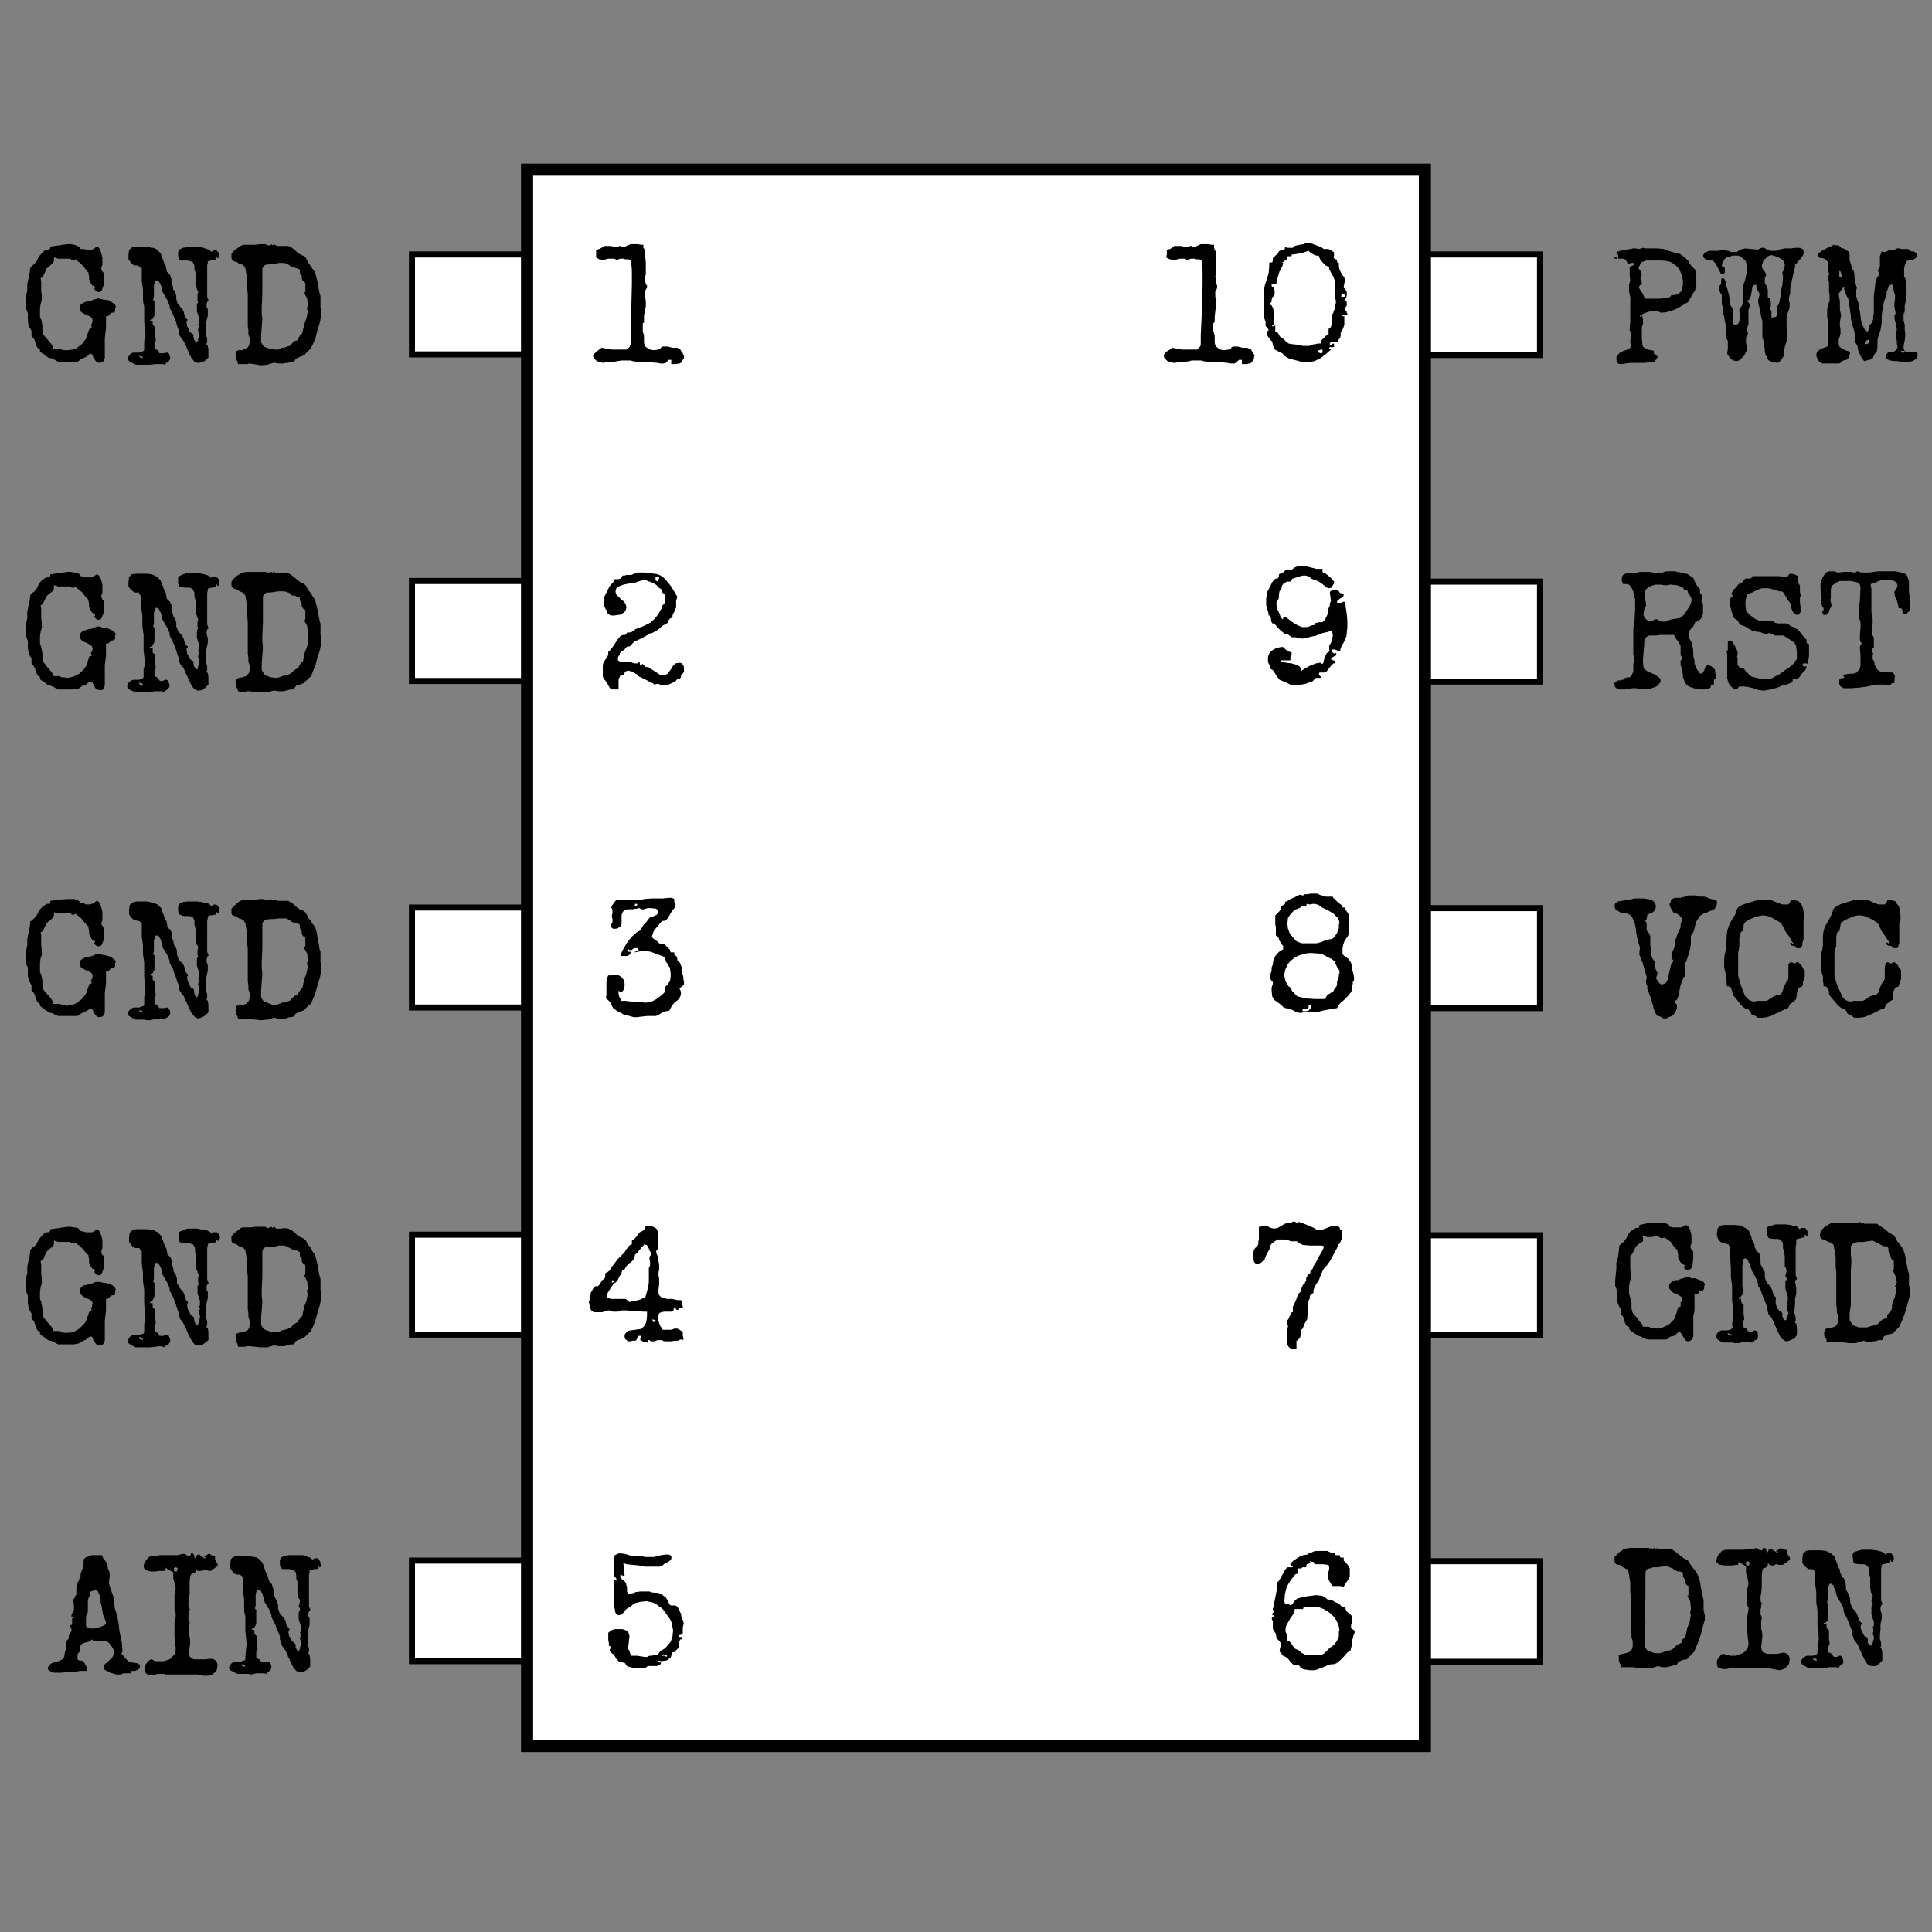 <svg width="90mm" height="90mm" viewBox="0 0 318.9 318.9" xmlns="http://www.w3.org/2000/svg"><rect x="0" y="0" width="318.9" height="318.9" fill="#808080" stroke="none"/><path fill="#fff" stroke="#000" d="M68 42h19.8v16.5H68zm0 53.9h19.8v16.5H68zm0 53.9h19.8v16.5H68zm0 54h19.8v16.5H68zm0 53.8h19.8v16.6H68zM234.4 42h19.8v16.6h-19.8zm0 54h19.8v16.5h-19.8zm0 53.9h19.8v16.5h-19.8zm0 54h19.8v16.5h-19.8zm0 53.8h19.8v16.6h-19.8z"/><path fill="#fff" stroke="#000" stroke-width="2" d="M87 28h148.2v260.2H87z"/><path d="M112.9 58.8v.3l-.2.3-.2.4-.3.2h-.2l-.4.1h-.8v-.3-.1-.1-.2h-.5l-.2.3-.2.2-.4.1h-.5l-.5-.1-1.1-.1h-1.1l-1.1-.1q-.6 0-1.1-.2h-1.5l-1.2.2h-1l-.8.2-.5-.1-.6-.2-.4-.4q-.2-.2-.2-.5l.2-.3.4-.4.4-.3.4-.3 1.7.3H103.4l.5-.4.2-.5v-.7-.4-.4l.1-4.2.1-4.1v-2q0-1.1-.2-2.1l-.4-.1h-.4-.2v-.1h-.7l-.6.2-.2-.1-.2-.1h-1l-.8.2-.7-.1-.5-.3V42v-.4-.4h.2l.3-.1.4-.2.4-.3h1.1l.9.2.3-.1.3-.1h.2q.1.2.3.2l.4-.1.4-.2.5-.2h1.1l.7.1h.3v.5l.2.3.1.4v.6l.1 1.2V45.2q0 .3-.2.5l.1.3v.5l.1.3q0 .2.2.3v.4l-.2.3-.1.2V49l.1.7v.9l-.2.8-.1.9v1h-.2v1.4l.2.7V56.4q0 .7.5 1 .5.4 1.2.4l.7-.1.3-.2.2-.2.2-.1h.8l.8.2h.8l.3.2q.2 0 .3.3l.3.4.2.5z" font-size="27.5" font-family="Special Elite" aria-label="1" style="font-size:27.5px;font-family:'Special Elite'"/><path d="M112.9 110.4v.5l-.3.4-.2.2v.3l-.2.2h-.4q-.1.3-.4.5l-.6.3-.7.3h-1l-.2-.1-.1-.1h-.5l-.2.1h-.1l-.2-.2-.5-.2-.5-.3-.6-.3-.4-.2-.3-.1-.4-.4-.7-.4-.6-.2q-.4 0-.6.2l-.4.6h-.4l-.2.4-.1.3v1.6h-1q-.3 0-.4-.2l-.2-.3-.3-.6-.4-.5-.3-.5v-.5-.7-.7l.1-.4.3-.5.3-.4q.2-.3.2-.7v-.2l.1-.1.4-.4.5-.7.5-.8.6-.7h.1l.2-.1h.4l.1-.1.1-.1.1-.2h.4l.4-.1.2-.2q.2 0 .3-.2l.2-.1.3-.1 1-.4 1-.5.8-.7.6-.8.1-.2.2-.3.1-.2.1-.2v-.1-.2-.1l.2-.1.2-.2.1-.2v-.3l.1-.3v-.3-.3l-.2-.3-.3-.2-.1-.1v-.1-.1-.2l-.3-.2-.3-.2-.2-.3-.3-.2-.6-.3-.6-.2-.4-.2-.9.2-.8.3-.9.1-1 .2-1 .4q-.3.3-.3.8l.1.4.4.4.4.4.5.4.3.5.1.5-.2.6-.5.4q-.3.2-.7.2l-.6.1h-.6l-.3-.2h-.2v-.1l-.1-.3q0-.3-.2-.4l-.2-.4-.1-.4v-.4-.8l.5-1 .4-.8.5-.6.2-.2v-.2l.2-.2h.6l.3-.1.2-.3.2-.2h.3l.3-.1h.8l.5-.2.5-.2h.8q1.1 0 1.9.2.7 0 1.3.4.5.3 1 1 .5.5 1 1.4l.3.5.3.5-.2.7v1.1l-.2.3-.1.4-.2.3-.1.3v.2l-.2.2-.2.1-.2.2-.1.3-.1.2-.3.2-.6.3-.5.5-.6.4-.6.3q-.4 0-.7.3l-.7.4-.6.3-.7.3q-.2 0-.3.2l-.1.1-.2.2-.1.2-.3.2h-.3l-.3.2-.2.3-.3.2-.2.1-.2.2-.1.2v.2l-.2.2-.1.2v.5l.3.2H104l.4.2.3.1h.4q.3 0 .4-.3l.1.1v.3l.1.2v.1l.2-.1q0-.2.2-.2l.1.1.2.2.2.2h.3q.2 0 .5.3l.7.4.7.5.6.2q.4 0 .6-.2.3-.1.4-.4l.4-.5.3-.5.4-.4.6-.1q.5 0 .6.3.2.2.2.7zm-4.1-15.2h-.6v.2-.2V95.8l.4.2.1-.3.1-.3z" font-size="27.5" font-family="Special Elite" aria-label="2" style="font-size:27.5px;font-family:'Special Elite'"/><path d="M112.9 161.8v.7l-.2.2-.2.2-.4.2q.3.4.3.8 0 .5-.3.9t-.7.6l-.5.6-.4.8-1 .2-.8.5-.4.2h-1.4l-1 .1-.8.1h-.5l-.7-.2-.7-.2q-.3 0-.5-.2l-.8-.4-.7-.5-.5-1-.7-.7.1-.4v-.5-.8-.8q0-.6.3-1.2h.5l.5-.1h.6l.6.4.4.5.1.6v.3l-.1.5-.2.4-.3.1h-.2l-.2-.2v.5l.1.5.3.5q0 .3.3.2h.4l.9.1.9.1h.7l.8.1.9-.1.8-.4.7-.5.7-.6.2-.3v-.1-.2-.4l.4-.4.4-.6.1-.7v-.6l-.1-.6q0-.3-.2-.5l-.2-.4-.3-.4-.1-.5v-.1-.1l-.8-.3-.8-.3-.8-.3-.6-.1h-1l-1 .2v-.1l.3-.1.3-.1v-.2l-.1-.2h-.5l-.3.1-.2.2h-.3-.2l-.1-.2v.5h.5l-.3.5q-.2.2-.5.2h-.9q0-.5.3-1l.7-1.2.8-1 .8-.7.3-.2h.1l.2-.2.2-.3.3-.5.4-.4.3-.4.4-.5h.4q.1-.2.3-.2l.4-.2.2-.3q0-.5-.3-.7l-.8-.1h-.6l-.6.2h-.4l-.4-.2h-.2l-.2.1h-.2-.2l-.2.1H103.6q-.4 0-.7.3-.3.4-.3.8v1.3l-.2.4-.4.3-.3.1h-.5l-.4-.3v-.1-.2l.2-.3.1-.2v-.2-.3l-.1-.3v-.3l.1-.4v-.5l-.2-.4.1-.3.3-.4.2-.3.2-.2h3.3q.7 0 1.3-.2l1.3-.1h1.8l1-.1h.5l.4.2v.5l.1.2.1.1v.2l-.1.4-.5.6-.4.7-.3.5-.2.2-.3.2h-.3l-.3.2-.4.5-.5.6q-.3.3-.4.7l-.2.6.2.3.3.2.4.3.3.3.3.1h.3l.3.1.2.2.3.3.2.2q.2.1.2.3l.1.3h.6v.4q.4.2.4.4l.1.2V158.5q.4.3.5.6l.2.5v.6l.2.7.1.4v.5zm-7.7-12.5v-.1h-.4v.3h.3l.1-.2z" font-size="27.5" font-family="Special Elite" aria-label="3" style="font-size:27.5px;font-family:'Special Elite'"/><path d="M112.8 221.2l-.2-.1H112.3l-.4.2h-.5l-.6.1h-1q-.3 0-.5-.2h-.5H108.5l-.4.2h-.3-.4l-.2-.2H107l-.1.2v.1l-.1.2q0-.2-.2-.2h-.3-.2l-.1-.2h-.1-.1l-.1-.1v-.3l.1-.2v-.2h-.4l-.2.3-.1.3-.2.2h-.5l-.4.1h-.3l-.3-.2-.2-.2-.1-.3v-.4l.3-.4q.3-.3.7-.3l.7-.1.7-.1q.4 0 .6-.3.3-.2.5-.7.2-.5.2-1.5v-.4h-.6l-1.4-.1-1.4-.1h-.8q-.3.2-.7.2h-.8q-.3-.2-.7-.2l-.4.1-.3.1-.3.1H98l-.4-.3-.2-.4-.1-.5-.1-.5v-.1l.2-.3v-.4l.1-.4v-.3l.2-.3.2-.4.2-.2.2-.2h.4l.2-.2.2-.2.1-.3.2-.2q0-.2.2-.2l.2-.2.1-.2v-.2-.2-.1-.1l.5-.3.3-.3.3-.5.3-.4.7-.9.7-.7.4-.4.3-.5.4-.5q.1-.2.5-.3v-.2-.4l.3-.2.4-.4.3-.4.3-.4.6-.3.3-.3v-.2l.1-.2h1l.6.3q.2.1.3.4l.2.6-.1.6v1.5q0 .5-.3.7l.1.5q.2.3.2.8l.2.8v1l-.1.4v.5l.1.5v1l-.1.8v.8l.3.4.3.2.8.2h.9l.8.2h.6l.1.2.1.3v.2l.1.3v.3h-.5l-.2.2-.1.1h-.2l-.2-.2-.1-.3-.2.2v.3l-.1.2-.2.1h-1q-.6 0-1 .2-.3.3-.3 1l.2.7.2.5.3.4.1.2H110.7l.4-.1.2-.1h.5l.4.2.1.1.2.1.2.2V220.5l.1.3v.3zm-5.3-14.3l-.1-.2-.2-.3-.1-.3-.2-.3q0-.2-.2-.3l-.4-.1v.1l-.4.4-.4.5-.3.4-.4.3v.1l-.1.5-.3.4-.3.3-.4.2-.2.3-.2.2-.1.3-.3.2q-.2 0-.2.2l-.1.2v.2l-.3.4-.2.4-.2.4-.3.3-.3.2-.3.4-.2.3-.3.5-.3.5V214.2l.3.1.4.1h2.2q.3 0 .5.3l.1.1.2.1h.2l.1-.1h.3l.5-.1.3-.1.4-.1.4-.2.4-.1.4-1.4q.2-.7.2-1.5v-.6-.7-.4-.3l.2-.4v-.4-.3l-.1-.4v-.2l.1-.3.2-.2v-.2zm.7 11h-.1l-.3-.1h-.1v.2l.1.2h.3l.1-.2zm-6.9-6.4v-.1l-.2-.1-.1.1v.3h.2l.1-.2z" font-size="27.5" font-family="Special Elite" aria-label="4" style="font-size:27.5px;font-family:'Special Elite'"/><path d="M112.9 267.9l-.1.3-.1.4v1l-.2.2-.3.1h-.1v.3h.4v.4h-.2l-.1.2-.1.2V271.9l-.5.5-.3.3h-.2l-.2.1v.2l-.2.6-.4.3q-.2.2-.5.2l-.6.1-.5-.1V274.4h.4q0 .3-.2.4l-.2.1-.3.1h-1.5l-.2.2-.2.1-.2.1h-.2v-.1h-1.6l-.8-.2-.2-.1-.2-.2q0-.2-.2-.3l-.3-.1h-.4l-.2-.1-.2-.2-.3-.3-.2-.4-.2-.3-.3-.2-.2-.2-.2-.3.2-.4v-.2l-.2-.1-.1-.1v-.4l-.1-.5v-.6-.6l.5-.4.6-.2h1.2l.6.2.4.3.2.6-.1 1-.1.8v.4l.2.3.1.4.1.3v.1h1l.7.1.6.1h.4l.4-.2h.4l.5-.2h.4l.3-.3.2-.3.4-.2q.4-.2.7-.6l.6-.7.3-.9.1-1-.2-1q-.1-.6-.5-1.1l-.7-1q-.4-.6-1-.9-.4-.4-1-.6l-1-.2-1 .1-.8.2-.4.2-.3.3-.3.2-.4.2-.3.3-.3.4-.3.3-.4.1q-.3 0-.5-.2-.2-.3-.2-.7l-.2-.8v-1-1-.7-.8-.7h.2q.1.2.3.2l-.1-.4-.2-.2-.2-.2v-.2-.6-.7-.8-.6q0-.5.4-.6.3-.2.7-.2l.8.1.6.2.5.1H105.5l1 .2h1.5l.6-.2.6-.1.6-.1h.6l.4.2v.2q.1 0 0 .2v.1l-.1.2-.4.3-.5.2-.2.2q-.3.3-.7.4h-2.5l-1-.2-1-.1-1-.1-.5-.2v.1l.1 1 .1 1h-.3l-.4-.2v.5l.2.2.2.2.3.2.2.3.2.7v.7l.2.5.5-.2q.4 0 .7-.2l.8-.1h1.5q.4.2 1 .2.5 0 .9.2l.8.6.2.3.2.4.2.4q.1.2.3.2h.4q.4 0 .6.2l.3.5.3.7.1.6v.2l.2.2.1.2v.3zm-2.8 5.5q0-.2-.2-.2l-.3-.1h-.2q-.2 0-.2.2h.5l.3.2v-.1z" font-size="27.5" font-family="Special Elite" aria-label="5" style="font-size:27.5px;font-family:'Special Elite'"/><g aria-label="10" style="line-height:125%" font-size="27.5" font-family="Special Elite"><path d="M207 58.8v.3l-.1.3-.3.4-.2.2h-.3l-.3.1h-.7-.1v-.3-.1-.1-.2h-.5l-.3.3-.2.2-.3.1h-.6l-.5-.1-1-.1h-1.2l-1-.1q-.6 0-1.1-.2h-1.6q-.5.2-1.2.2h-.9q-.4.2-.9.2l-.4-.1-.6-.2-.4-.4q-.2-.2-.2-.5l.1-.3.4-.4.5-.3.4-.3 1.6.3h2.5l.4-.4q.2-.2.2-.5v-.7-.4-.4l.2-4.2.1-4.1v-2q0-1.1-.2-2.1l-.4-.1H197.3l-.1-.1h-.6l-.6.2h-.1l-.1-.1h-.1l-.2-.1h-.9q-.4.2-.9.2l-.6-.1-.6-.3.1-.5v-.4-.4h.1l.4-.1.4-.2.3-.3H195l.8.2.4-.1.3-.1h.2q0 .2.2.2l.4-.1.5-.2.4-.2h1.2l.6.1h.4v.5l.1.3.2.4v3.6l-.1.5.1.3v.8l.2.3v.4l-.1.3-.2.2V49q.2.3.2.7l-.1.9-.1.8-.1.9v.8l-.1.2h-.1-.1v.7l.1.7.2.7V56.4q0 .7.5 1 .4.4 1.1.4l.7-.1.4-.2.1-.2.3-.1h.7l.8.2h.8l.4.2q.2 0 .3.3l.3.4.2.5zM222.4 51.7v.3h-.8v.2H221.9v1.4l-.2.6-.2.4-.2.2v.6l-.1.4-.2.2-.1.2V56.5h-.4l-.4-.1h-.4l-.2.3v.2h.4q0-.2.2-.2l.1.1v.5h-.3-.4l-.1.1q0 .2.3.3l-.8.7-.9.7-1 .5-1 .2h-.9l-1.1-.3-1.2-.3-.7-.4-.3-.2v-.2l-.4-.2-.8-.4q-.3-.2-.4-.5l-.1-.4-.1-.5-.3-.3-.3-.4-.2-.3V55v-.3l.2-.2v-.1l-.3-.4-.2-.2v-.3-.4l-.3-.8v-.9-.6-.7-.6-.6-.4-.5l.2-1 .3-.9.3-1 .1-1V44v-.3-.3l.3-.1h.2l.1-.3v-.1-.2l.1-.3q.2 0 .3-.2l.4-.3.2-.4.3-.2h.3l.2-.1q.2 0 .2-.3v-.2l.3.2h1l.3-.3.4-.1.4-.1.7-.1q.3-.2.7-.2l.6.1.8.3.8.3.4.3h.8l.3.2q.2 0 .3.2.2 0 .3.2v.5l-.1.3.1.1.2.2h.2l.1.3v.2l.3.1v.4q0 .5.2.9l.3.6.4.5.1.5-.1.5-.1.5v.2l.3.3.2.4v.5q0 .4-.3.7V49.6l.1.1.2.1v.6l-.1.2-.2.2v.4l.2.1.1.2v.2zm-.4-3l-.1-.1h-.2q-.3 0-.3.2v.2h.5l.1-.2zm-1.5 1.3v-.5q-.2-.2-.2-.5v-.6-.6l.1-.4V47v-.5l-.3-.8-.4-.7-.3-.6v-.1-.2l-.2-.1-.4-.2-.4-.4-.5-.6-.2-.5v-.1h-.4l-.5-.2-.5-.3-.3-.3-.6.2-.6.2-.7.1-.6.1h-.2-.1v.2l-.1.1h-.3-.2-.2v.5l-.3.2-.2.2-.3.1q.2 0 .2.2l-.2.6-.4.7-.3 1q-.2.4-.2 1l-.1.1h-.2-.5v.3l.2.2q.2.1.2.3l.1.3v.6l-.2.3-.2.2-.1.4V49.8l-.4.4.4.2.2.4.1.3v.3l.1.8v1.3l-.1.2h-.2v.2l.3-.1.2-.1v1q.1.2.3.2.2 0 .2.2l.2.2v.2l.3.2.4.3.4.4.4.3.5.1 1 .1.9.2h.9q.3 0 .5-.2l.6-.1.5-.1h.4v-.4l.5-.5.4-.4.4-.2v-.1-.2-.5q0-.2.3-.3l.1-.2.1-.3v-.3-.5-.4-.5q.3-.1.3-.4l.2-.5v-.4-.3q.2-.1.2-.3zm-2.3 7.7l-.5.1-.3.5q0-.2.2-.2l-.1.1h-.1.3l.3.1h.2l.1-.2v-.2-.2z"/></g><path d="M222.4 102.5v1l-.1 1q0 .6-.3 1-.1.5-.5 1l-.2.5-.1.5h-.3l-.3-.2-.3-.1h-.3l-.2.1v.2l.2.2.1.1.2.1.1-.2.1.1.1.1-.1.3-.4.2-.3.2-.1.2.1.1.3.1.3.1.1.2-.2.2h-.2l-.4.4-.4.5-.3.4-.3.2h-.8q-.2 0-.2.3l.2.3.2.1q-.1.2-.3.2h-.2-.4l-.2.2-.2.2-.2.2h-.2l-.4.2-.6.2-.6.1-.4.1h-.2l-1.2-.1-1.1-.5-.7-.3-.4-.5-.3-.5-.4-.6-.4-.2v-.4l-.2-.3-.1-.2-.1-.2v-.4-.4l.1-.4.2-.4.3-.3.7-.4.8-.2h.4l.4.4.4.3.6.2v.2q0 .3-.2.5v.6h-1.6q0 .2.4.3l.6.1.8.1.7.2.6.3q.2.2.2.6v.2l.6-.4.9-.5 1-.4.6-.1h.2l.1.2.3-.1.1-.4.1-.4q0-.3.2-.5l.2-.4.5-.3-.1-.3v-.6l.3-.5.2-.6.1-.6q0-.5-.3-.8l-.5.2-.9.2-1 .4-.9.2-.8.2-.5.1h-.4l-.4-.1-.4-.1h-.5q-.3 0-.4-.2l-.2-.1-.2-.2h-.4q-.2 0-.4-.3l-.5-.4-.5-.5-.3-.4-.2-.1-.1-.1h-.2l-.1-.2-.1-.3v-.3l-.1-.3q0-.2-.2-.2h-.1v-.3l-.1-.4-.2-.5-.1-.5v-.4-.7l.1-.6v-.4l.3-.5.3-.6.3-.6.3-.4.3-.2H210.9l.1-.2h.1v-.1-.1-.3l.2-.1.3-.1.2-.1.3-.3.2-.2h1l.3-.3.5-.2h1.6l.8.2.8.2h1v.5l.2.2h.2l.4.3.6.5.5.6v.3l-.2.3-.2.4-.4.1q-.3 0-.5-.2l-.5-.4-.4-.3-.5-.3-.6-.2-.5-.2q-.2-.3-.5-.4l-.5-.1q-.6 0-1 .2l-1 .3q-.3.2-.4.5H212.4l-.3.2-.3.2-.2.3v.1l-.1.4-.3.4-.1.5v.6l-.2.4-.2.3v.4l.1.5.1.4.3.6.2.6.3.3h.1v-.2l.1-.2h.1l.3.1.4.3.5.4.6.4.6.3.5.2h.9l.8-.3h.3l.1-.2.2-.2h.2l.3-.1h.6l.3-.3.2-.3.2-.4.2-.5v-.3l.1-.5.2-.4v-.4l.2-.4-.1-.7-.1-.7.1-.2.3-.2h.3l.3-.1.3.1.2.2.2.3h.3l.2.1.1.1q0 .3-.2.5l-.4.2-.4.3-.1.2v.2h.7l.4-.2.2.1.1.2v.4l.2 1.3.1 1.2z" font-size="27.5" font-family="Special Elite" aria-label="9" style="font-size:27.5px;font-family:'Special Elite'"/><path d="M223.5 161.6v.2l-.2.3v.3l-.1.3v.7l-.3.5-.4.5-.3.3-.4.4-.5.4-.4.5-.2.4-1.2.2-1.1.2-1.1.3H216v-.1h-.1l-.3.1h-.4l-.5.1-.6-.1-.6-.3-.6-.3-.7-.1-.3-.1-.3-.3-.6-.5-.6-.4-.4-.6-.1-1v-.5l.2-.6v-.3l-.2-.2-.2-.3v-.3-.5l.2-.6v-.5l.2-.5q0-.8.5-1.5t1.2-1v-.3-.3q-.2-.1-.3-.4l-.3-.4-.2-.6-.4-.3v-.4-.9l-.1-.6v-.7-.7l.4-.4.3-.3q.2-.2.2-.5l.1-.3.3-.2.3-.2v-.2l.1-.2h.2l.4-.3.7-.3.6-.3.4-.2h.2l.3.1h.1l.3-.2h.4l.5-.1h1.1l.7.3q.4 0 .7.2H220q0 .2.3.4l.5.5.5.4.3.2V149.8h.4v.2l.1.2.4.5.2.5v2.7q-.1.6-.5 1l-.3.5-.2.6-.1.6v.9l.3.3.3.2.4.3.4.6.2.8v.4l.2.6.1.6v.3zm-2.4-9.1q0-.5-.3-1l-.7-.7-1-.6-.9-.4-.3-.2-.2-.2-.3-.1-.3-.1h-.4l-.5.1-.5-.1-.1.4h-.6q-.2 0-.3.2l-1 .4-.6.6-.5.7-.1 1 .1.8.3.8.5.6.5.6.4.2.6.2h2.4l.8-.2.7-.3.9-.2q.3 0 .6-.4l.4-.6.3-.8v-.7zm0 8.2v-.5l-.3-.4-.2-.4-.2-.4q0-.3-.2-.4l-.4-.3-.4-.2-.4-.2q-.6-.4-1.2-.5l-1.4-.1q-.8 0-1.6.3-.8.2-1.4.7-.7.5-1 1.2-.4.7-.4 1.6l.2.9.5.8.3.2.3.6.5.5q.2.3.5.4l1.3.3 1.4.1h1.6l.3-.3.2-.4.4-.2.3-.2.3-.2.2-.4.1-.2.2-.1v-.1l.1-.3v-.5l.2-.4.1-.5v-.4zm-4.7 5.5v-.2l-.3-.2-.1.2v.3l-.1.2h-.9v.4h.7l.3-.1.3-.3.1-.3z" font-size="27.5" font-family="Special Elite" aria-label="8" style="font-size:27.5px;font-family:'Special Elite'"/><path d="M221.5 203v1.4l-.2.5-.2.4-.2.1-.2.6-.4.7-.4.8-.4.7-.5.7-.4.4-.3.5-.3.7-.3.8-.4.6-.3.5-.2.6v.4l-.3.2-.3.3v.4l-.1.2-.1.2-.1.2v1.6l-.1.7v.5l-.3.5-.2.4-.2.5q0 .2-.2.3l-.2.2v.7l-.1.5-.3.3q-.1.2-.3.2V222.7h-.2q-.8 0-1.1-.4-.3-.4-.3-1.2v-1l.2-1.2-.1-.4-.1-.3v-.1-.1q.3-.2.3-.4l.2-.4.2-.4q0-.2.3-.2v-.1-.3-.2-.3l.1-.2.2-.4.3-.7.2-.6.2-.3.4-.4v-.4l.2-.4q0-.2.2-.3.2-.1.2-.3l.2-.3v-.4l.2-.4.1-.2.2-.1.2-.2v-.3l.2-.2.2-.2.1-.4.2-.3.2-.3.2-.4.2-.4.4-.7.4-.7.1-.3v-.2l-.3-.1h-1.9l-1.2-.1q-.6-.2-1-.6h-1l-.5-.2-.5-.1h-1.2l-.5.3-.5.4q-.2.2-.2.5l-.2.5-.3.5-.2.4-.2.5q0 .2-.3.4l-.3.3-.5.2h-.4q-.4-.3-.4-.8v-.6-.6l.1-.3.2-.3.3-.3.2-.3v-.4l.1-.5v-.5-.5-.5-.5h.3l.2-.1v-.1H209l.4.2.4.2.5.1.6-.1.5-.3.5-.3q.3-.2.8-.2h.2l.3-.1.1-.1.3-.1.2.1.2.1h.2l.2-.1.6.2 1 .4.9.4.6.4.7-.1.8-.3.8-.3H220.9l.2.2.1.3.3.2z" font-size="27.5" font-family="Special Elite" aria-label="7" style="font-size:27.5px;font-family:'Special Elite'"/><path d="M223.7 269.2l-.3.8-.2.8-.1.9-.2.8q-.4.1-.7.5l-.7.8-.7.6q-.4.3-.8.3-.5 0-.9.2l-.7.3-.8.3q-.4.2-.9.2h-.5l-.6-.1q-.4 0-.7-.2-.3-.1-.3-.3l-.2-.2h-.6l-.3-.1-.3-.3-.3-.3-.2-.3-.3-.3-.4-.2-.4-.2v-.1l-.1-.2-.1-.1-.2-.2.1-.6.2-.6-.1-.2-.2-.3-.3-.3-.2-.3-.1-.6-.3-.5q-.2-.2-.2-.5v-.4-.4-.3l-.2-.4.1-.2.3-.1v-.2l-.2-.1h-.1v-.1l.1-.3q.2-.1.2-.3l-.2-.2v-.3h.1v-.2l.3-1.5.3-1.5v-.4-.3-.2-.1q.3-.2.5-.6l.5-.9.4-.7.3-.3h.9v-.1l-.2-.1-.2-.2v-.2l.2-.2.1-.1.2-.2.6-.4.5-.3.5-.2.7-.1.2-.1v-.1-.1h.4l.4-.2.4-.1h1.9l.4.2.3.1h.4l.2.1v.2l.1.1H221.1l.1.1v.2l.1.1h.5v.5l.1.1.4.4.3.4.2.4V260.2l-.3.6-.4.6-.3.5-.6-.1h-1.4q0-.3-.2-.5l-.2-.4-.2-.4v-.4-.4l.1-.3.1-.4v-.3q0-.4-.3-.4l-.7-.1H217l-.2-.4h-.2l-.3-.1h-.3.2l.1.2v.1l-.3.1-.3.1-.1.3v.2h-.4-.2l-.2.2h-.2H214.3v.7l-.2.2h-.2l-.2.2-.7.9-.6 1-.3 1.2-.1 1.2.1.4.3.1h.3l.4.2.3-.3.2-.4.3-.2q.1-.2.4-.3l1.4-.3 1.5-.2 1 .1q.5.2.9.6l.7.1.7.4q.4.1.7.4l.4.4h.4l.1.2v.1l.2.4.4.3.4.4.1.5v.6q-.2.3-.2.7 0 .3.2.4l.5.3zm-2.6 0l-.1-.7-.3-.8-.4-.7-.6-.6-.5-.4-.7-.4-.8-.3-.6-.1h-1.5l-.3.1q-.2 0-.2.3h-1.4v.2l-.2.6-.5.7-.5.9q-.3.4-.3 1v.4l.2.3.1.4v.7l.2.1h.1l.3.3.2.3.2.3.2.3.4.2h.2l.2.3q.2 0 .3.2l.2.1.4.2.6.1h2.1l.5-.3.4-.4.5-.5.7-.5.5-.7.3-.7v-.8z" font-size="27.5" font-family="Special Elite" aria-label="6" style="font-size:27.5px;font-family:'Special Elite'"/><g aria-label="GND" style="line-height:125%" font-size="27.5" font-family="Special Elite"><path d="M19 50.8v.5l-.1.3h-.2-.1-.1l-.2.1-.2.2q0 .2-.2.2l-.2.1h-.2V54.1l-.1.8-.1.9V59l-.1.5-.3.3-.4.1q-.4 0-.6-.2l-.4-.5-.2-.5q-.1-.3-.3-.3l-.3.1-.3.3-.4.2-.4.2-.3.1-.2.2-.3.2H9.6l-.4-.2-.3-.2-.5-.2h-.3l-.3-.2-.2-.1-.3-.3-.2-.1-.3-.2-.2-.2v-.3l-.1-.1v-.1h-.2l-.1-.1-.3-.5-.1-.5-.2-.5-.4-.4v-.3-.6l-.3-.5-.2-.5-.1-.6v-.4-.4-.5l-.2-.5-.1-.4v-.5-.2-.2-1l.2-1v-1l.2-.9.2-1 .1-.8.3-.3.4-.4.3-.3.2-.4.2-.4.4-.5.5-.5.4-.2h.4l.1-.1.1-.2v-.2l1.4-.2 1.4-.2h.5l.7.1.7.3q.2 0 .2.3v.1H13.8l.4.1h1l.4-.2.3-.3q.3 0 .5.3l.3.7.2.8v1.2l-.2.6.1.4.2.2.2.3v1l-.1.9-.3.8q-.1.3-.5.3-.3 0-.5-.2l-.3-.4.2-.1v-.1l-.2-.2-.3-.1-.1-.2-.2-.3-.2-.5v-.5l-.1-.4V45l-.2-.2-.3-.4-.3-.4-.2-.2-.5-.5q-.4-.2-.6-.5l-.3.1H12h-.2l-.2-.2h-2l-.6-.2h-.1v.5l-.1.4-.4.3-.4.4-.3.2q-.2.2-.2.5l-.2.4-.2.4q-.1.2-.4.3l.1.5V48l.1.8v.7l-.2.7-.1.7V52.2q0 .3.2.5l.1.5.1.5v.6q0 .6.2 1l.6.7.6.7q.3.4.4.9h.9l.5.1.4.1h.5l1-.1q.6-.2 1-.6.5-.3.8-.8.4-.4.5-1l.3-.9.2-.2h.2V54v-.2l-.1-.2.2-.2v-.2l.1-.2-.1-.5-.4-.3-.5-.2-.6-.3-.4-.3-.1-.6.1-.5.4-.3.5-.2.5-.1.4-.1.4-.2h.3l.3-.2.4.1.4.1.6.1q.4 0 .7.2l.6.4q.3.2.3.6zM36.2 42.2v.3l-.2.1h-.1l-.1-.1-.1-.2h-.1V42.9h-.1-.5l-.5.2h-.2v.3l-.1.4V49.1l.2.4v.2l-.2.1v.1l-.1.2v.6q.2.2.2.5v.9l-.2.8-.1.9v1.5l.2.6V56.5l-.1.2v.2l.2.2.1.6V59l-.5.5-.5.3-.6.1q-.4 0-.7-.2l-.5-.6-.4-.8-.3-.7-.2-.5-.2-.4-.2-.4-.3-.4-.3-.4-.2-.5v-.5l-.2-.5-.3-1-.4-1-.2-.4-.2-.4-.2-.4v-.3l-.3-.8-.4-.7-.4-.7q-.2-.3-.2-.7l-.1-.4-.2-.4-.2-.4-.4-.1-.2.1-.1.3-.1.4V49l-.1.3v.3l.2.1v2.2q0 .3-.2.5 0 .2-.2.3l-.4.2.1.1h.2l.2.1V53.6l.2.2.2.2v1.4l.1.6v.3l-.1.1h-.1v1.2l.3.1.2.1.2.2.1.3H27l.5-.1q.3 0 .4.2l.2.6q0 .4-.2.5 0 .2-.2.3l-.3.1-.1.3-.4-.1h-1.3l-.8.1h-2.4l-.6-.3-.5-.3-.2-.3q0-.4.3-.7.3-.4.7-.4h.9l.5-.2q.2 0 .3-.3v-.4-1l.2-.8V55l-.2-1.9v-.5-.6-1.4q-.2-.6-.2-1.3v-1.5l-.2-1.4V46v-.9-.8L23 44l-.3-.2h-.5l-.4-.2-.3-.4-.3-.4v-.7l.1-.8.4-.4q.3-.2.7-.2h1.8l.9.2q.4 0 .8.3l.6.6.2.5.2.6.2.5.3.6v.2l.1.3v.3l.2.2.2.3q.2 0 .2.2l.2.6v.5l.2.6.1.6.2.2.1.3.1.2.1.3v.6l.2.6q0 .2.2.3l.3.4.3.3.2.4.2.8q.1.3.5.6l-.2.2v.3l.1.6.3.5.1.4.3.2.3.2v.2q.1 0 0 .2l.1.2v.2l.2.3.1.2H32.6v-.2l.1-.1V56l.1-.3.1-.4V55l-.2-.4v-.3l.2-.4-.1-.2-.1-.2.2-.1v-.1-.7l-.2-.6-.2-.6v-.6-.6l.2-.3-.1-.3V49v-.3l.1-.4V48l-.2-.2v-.2l-.2-.3V47v-1-.7q0-.4-.2-.7V44q0-.3-.2-.5 0-.2-.2-.3L31 43H29.8l-.3-.3-.1-.4V42v-.4l.2-.4.6-.3.7-.1H33.3l.8.3q.3 0 .5.2.2.1.2.3l.3-.2.3-.1h.3l.3.3.2.4v.3zM23.6 59l-.1-.1-.2-.1h-.2l-.1-.2V58.9l.2.1.2.1h.1zM53 51.2v1l-.2 1-.4 1.3-.3 1.2-.4 1-.4.8-.3.3-.3.3-.3.3-.2.3H50l-.5.2-.4.2-.3.1-.2.4v.1H47.9l-.3.2h-.4l-.4.1H46l-.6-.1h-.3l-1 .3-1 .1-1.9-.3-.4.1h-1.5l-.1-.4-.2-.4-.1-.4v-.4-.5l.5-.2h.6l.6-.3q.2 0 .4-.3t.2-.8v-.6l-.2-.6v-.7l-.1-.6v-.4-.5-.8-.8-1-1-.8l-.1-1v-.5-.5-.5l-.1-.6-.1-.7-.1-.5-.3-.5-.6-.3h-.2l-.2-.2-.2-.1h-.2q-.6-.2-.6-.7v-.6l.4-.5.4-.3.5-.4.6-.3H42.1l.8-.1h.9l.3.2h.5l.3-.2v.1l.1.1.3-.2.1.1v.1h.2l.2.1h1.8l.6.3.5.4.5.5.4.2.4.2q.2 0 .3.2.2.1.3.4l.3.6.4.5.3.5.4.5.4 1.6.3 1.7.2.7v1.8l.1.2v.3zm-2.2-.9l-.1-1-.5-1q.2 0 .2-.3v-.4-.4-.4-.1l-.2-.2-.2-.1-.1-.2-.1-.3v-.2-.2l-.2-.2-.1-.2v-.3-.3l-.2-.1-.3-.1-.3-.1-.5-.1-.4-.3-.5-.3-.5-.1H46l-.7.2h-.7l-.7.1q-.2 0-.4.3-.2.1-.2.5v4l-.1 2.2v1l.1 1-.1 1.3-.1 1.3v1.2l.3.5q.1.2.4.3l.8.3.9.1h.5l.5-.3h.4l.5-.2.4-.1.3-.3.4-.4q.2-.2.5-.2.2 0 .2-.2v-.2l.2-.2.1-.2.4-.4.1-.5.1-.4.1-.5.4-1.1.2-1.1-.1-.3v-.3-.1l.1-.1v-.3z"/></g><g aria-label="GND" style="line-height:125%" font-size="27.5" font-family="Special Elite"><path d="M19 104.8v.6l-.1.2-.2.1h-.1-.1l-.2.1-.2.2-.2.2h-.4v2l-.1.8-.1.8v3.3l-.1.4-.3.4h-.4l-.6-.1-.4-.6-.2-.5q-.1-.2-.3-.2l-.3.1-.3.2q-.1.2-.4.3l-.4.1-.3.2-.2.2-.3.1-.6.1H9.6l-.4-.2-.3-.2-.5-.2-.3-.1-.3-.1-.2-.2-.3-.2-.2-.2-.3-.1-.2-.2v-.3l-.1-.2h-.2l-.1-.2-.3-.5-.1-.5-.2-.4-.4-.5v-.3-.5l-.3-.5-.2-.6-.1-.6v-.3-.4-.5l-.2-.5-.1-.5v-.5-.1-.2-1l.2-1v-1l.2-1 .2-.9.1-.9.3-.3.4-.3.3-.4.2-.3.2-.5.4-.5.5-.4.4-.2h.4l.1-.1.1-.2v-.2l1.4-.2 1.4-.2h.5l.7.1q.4 0 .7.2.2.1.2.4h.2l.4.1.4.1h1l.4-.3q.2 0 .3-.2.3 0 .5.3l.3.6.2.8V97.8l-.2.6.1.3q0 .2.2.3l.2.3v1l-.1.9-.3.7q-.1.4-.5.4-.3 0-.5-.2l-.3-.4q.2 0 .2-.2l-.2-.2-.3-.2-.1-.1-.2-.4-.2-.4v-.5l-.1-.5v-.1-.1l-.2-.2-.3-.3-.3-.4-.2-.3-.5-.4-.6-.5-.3.1H12h-.2v-.1l-.2-.1h-2l-.6-.2h-.1v.5l-.1.4-.4.3-.4.3-.3.3-.2.4-.2.4-.2.4q-.1.2-.4.3l.1.6v1.5l.1.9v.7l-.2.7-.1.7v1.2l.2.6.1.5.1.5v.5q0 .6.2 1l.6.8.6.7q.3.3.4.8h.9l.5.2h.4l.5.1 1-.2 1-.5.8-.8q.4-.5.5-1l.3-.9q0-.2.2-.2h.2v-.2-.1l-.1-.2q0-.2.2-.2v-.2l.1-.3-.1-.4-.4-.3-.5-.3-.6-.2-.4-.4-.1-.6.1-.4.4-.4.5-.1.5-.2h.4l.4-.2.3-.1.3-.1h.4l.4.2h.6l.7.3.6.3q.3.3.3.6zM36.2 96.3v.2q0 .2-.2.2h-.1l-.1-.2-.1-.1h-.1v.5h-.1-.1l-.2.1H35l-.5.1-.2.1v.2l-.1.5V103.1l.2.5v.1l-.2.2v.1l-.1.2v.5l.2.6v.8l-.2.9-.1.9v1.5l.2.6V110.6l-.1.2v.1l.2.2.1.7v1.2l-.5.5-.5.4-.6.1q-.4 0-.7-.3-.3-.2-.5-.6l-.4-.8-.3-.7-.2-.4-.2-.5-.2-.4-.3-.4q-.2-.1-.3-.4l-.2-.4v-.5l-.2-.5-.3-1-.4-1-.2-.4-.2-.4-.2-.4v-.4l-.3-.7-.4-.7-.4-.7q-.2-.3-.2-.7l-.1-.4-.2-.4-.2-.4-.4-.2-.2.2-.1.3-.1.4V102.9l-.1.4v.2q.2 0 .2.2v2.2l-.2.4-.2.4-.4.1.1.2h.4v.7l.2.2.2.1v1.5l.1.6v.3h-.1l-.1.1v1.2h.3l.2.2.2.2.1.2.2.1h.4q.2-.2.5-.2t.4.3l.2.6q0 .3-.2.5 0 .2-.2.2l-.3.2-.1.2v.1l-.4-.2h-1.3l-.8.2h-.5l-.6-.1h-1.3l-.6-.2-.5-.3-.2-.3q0-.4.3-.8.3-.3.7-.4h.9l.5-.1.3-.3v-.4-1q.2-.4.2-.9v-.4l-.2-1.8v-.6-.5-1.4l-.2-1.4V102q0-.8-.2-1.5v-.3-.9-.8L23 98q0-.2-.3-.2h-.5l-.4-.3-.3-.3-.3-.4v-.7l.1-.8.4-.5.7-.1h1.8l.9.1.8.4.6.6.2.5.2.5.2.6.3.5v.3l.1.3v.3l.2.2.2.2q.2.1.2.3.2.2.2.5v.6l.2.6.1.5.2.3.1.2.1.2.1.4v.6l.2.5.2.4.3.3.3.4.2.4.2.7q.1.4.5.6 0 .2-.2.3v.3l.1.6.3.5.1.3.3.3q.2 0 .3.2v.1q.1.1 0 .2l.1.3v.2l.2.2.1.2.2.1h.1v-.2l.1-.2v-.1l.1-.3.1-.4v-.4l-.2-.4v-.4q.2-.1.2-.3l-.1-.3-.1-.1v-.1h.2v-.2-.6l-.2-.6-.2-.6v-.7-.5l.2-.4-.1-.3v-.3-.4l.1-.4v-.2l-.2-.2v-.3l-.2-.2v-.4-1.1-.7l-.2-.7v-.5q0-.3-.2-.5 0-.2-.2-.3-.2-.2-.6-.2h-.6l-.7-.1q-.2 0-.3-.2l-.1-.4v-.5-.3q0-.3.2-.4l.6-.3.7-.2h1.6l.8.1.8.2.5.2.2.3.3-.2h.6l.3.3.2.3v.4zM23.6 113l-.1-.2h-.2l-.2-.1-.1-.1V113h.2l.2.2h.1v-.1zM53 105.3v1l-.2 1-.4 1.2-.3 1.2-.4 1-.4 1-.3.2-.3.3-.3.3q-.2.1-.2.3H50l-.5.2-.4.1q-.2 0-.3.2l-.2.3v.2H47.9l-.3.1-.4.1-.4.1H46l-.6-.1h-.3l-1 .3h-1l-1.9-.2h-.4l-.4.1h-.6l-.5-.1-.1-.4-.2-.3-.1-.4v-.4-.5l.5-.2.6-.1.6-.2.4-.4q.2-.2.2-.7v-.7l-.2-.6v-.6l-.1-.6v-.5-.4-.8-.9-1-.9-.9l-.1-.9v-.5-.5-.6l-.1-.5-.1-.7-.1-.6-.3-.4-.6-.3-.2-.1-.2-.1-.2-.1-.2-.1q-.6-.1-.6-.7V96l.4-.5.4-.4.5-.3q.3-.3.6-.3l.7-.1H43.8l.3.1h.5l.3-.1v.1h.1l.3-.1h.1v.2h2.2l.6.4.5.4.5.4.4.3.4.2q.2 0 .3.2.2.1.3.4l.3.5.4.5.3.5.4.6.4 1.6.3 1.6.2.8V104.8l.1.2v.3zm-2.2-1l-.1-1-.5-.9q.2-.1.2-.3v-.4-.4-.4-.2l-.2-.1-.2-.2-.1-.2-.1-.2v-.2-.2l-.2-.3-.1-.2V99v-.3l-.2-.2H49l-.3-.2h-.5l-.4-.4-.5-.2-.5-.1H46l-.7.1-.7.1H44l-.4.3q-.2.2-.2.6v4l-.1 2.2v1l.1 1-.1 1.3-.1 1.3v1.1l.3.5q.1.3.4.4l.8.3.9.1.5-.1.5-.2.4-.1.5-.1.4-.2.3-.2.4-.4.5-.3.2-.1v-.2l.2-.2.1-.3.4-.3.1-.5.1-.5.1-.5.4-1 .2-1.2-.1-.2v-.3-.1l.1-.2v-.2z"/></g><g aria-label="GND" style="line-height:125%" font-size="27.5" font-family="Special Elite"><path d="M19 158.9v.5l-.1.3-.2.1h-.1H18.3l-.2.3-.2.2h-.4V162.2l-.1.9-.1.8V167l-.1.5-.3.3-.4.1q-.4 0-.6-.2l-.4-.5-.2-.5q-.1-.2-.3-.2h-.3q0 .2-.3.3l-.4.2-.4.2q-.2 0-.3.2l-.2.1-.3.2H9.6l-.4-.2-.3-.1q-.2-.2-.5-.2l-.3-.1-.3-.2-.2-.1-.3-.2-.2-.2-.3-.2-.2-.2v-.2l-.1-.2-.2-.1-.1-.1-.3-.5-.1-.5-.2-.5-.4-.4v-.3-.6l-.3-.5-.2-.5-.1-.6v-.4-.4-.5l-.2-.4-.1-.5v-.5-.2-.1-1l.2-1v-1l.2-1 .2-.9.1-1 .3-.2.4-.4.3-.3.2-.4.2-.4.4-.5q.2-.3.5-.4l.4-.3h.5l.1-.3v-.2l1.4-.2 1.4-.1h1.2l.7.3q.2.1.2.4H13.8l.4.2h.5l.5-.1.4-.2.3-.3q.3 0 .5.3l.3.7.2.8v1.2q0 .4-.2.7l.1.3.2.2q0 .2.2.3v1l-.1 1-.3.7q-.1.3-.5.3-.3 0-.5-.2-.2-.1-.3-.4l.2-.1v-.1l-.2-.2-.3-.1-.1-.2-.2-.3-.2-.5v-.5l-.1-.4v-.1-.2l-.2-.1-.3-.4-.3-.3-.2-.3-.5-.5q-.4-.2-.6-.5l-.3.2H12h-.2v-.2h-.2l-.3-.1h-.5l-.6.1-.6-.1-.6-.1h-.1v.5l-.1.3-.4.4-.4.3-.3.3-.2.4-.2.4-.2.4q-.1.2-.4.3l.1.5v1.7l.1.8v.7l-.2.6-.1.7V160.3q0 .3.2.5l.1.6.1.4v.6q0 .6.2 1l.6.7.6.7q.3.4.4.9h.9l.5.1.4.1.5.1 1-.2q.6-.2 1-.6.5-.3.8-.8.4-.4.5-1l.3-.8q0-.2.2-.2h.1l.1-.1v-.1-.2l-.1-.1v-.1l.2-.2v-.2l.1-.2-.1-.5-.4-.3-.5-.2-.6-.3-.4-.3-.1-.6.1-.5.4-.3.5-.2h.5l.4-.2.4-.1.3-.2h.7l.4.1.6.1.7.2.6.4q.3.2.3.6zM36.2 150.3v.3l-.2.1h-.1l-.1-.1-.1-.1-.1-.1V151h-.1H35.2l-.2.1h-.5l-.2.2v.2l-.1.5V157.2q.2.2.2.5v.1l-.2.1v.2l-.1.2v.5l.2.5v.9l-.2.9-.1.8v1.6l.2.6V164.7l-.1.1v.2l.2.2.1.7v1.2l-.5.5-.5.3-.6.2q-.4 0-.7-.3l-.5-.6-.4-.8-.3-.7-.2-.4-.2-.5-.2-.4-.3-.4-.3-.4-.2-.5v-.5l-.2-.4-.3-1-.4-1q0-.3-.2-.5l-.2-.4q0-.2-.2-.3v-.4l-.3-.8-.4-.7-.4-.6-.2-.8-.1-.3q0-.3-.2-.5l-.2-.4-.4-.1-.2.1-.1.4-.1.3V157l-.1.4v.2q.2 0 .2.2v2.1q0 .3-.2.5 0 .2-.2.3l-.4.2.1.1h.2l.2.1V161.7l.2.2.2.2v1.4l.1.7v.2l-.1.1h-.1v1.2l.3.1.2.2.2.2.1.2H27l.5-.1q.3 0 .4.3.2.2.2.5 0 .4-.2.6l-.2.2-.3.1-.1.3-.4-.1h-1.3l-.8.2h-.5l-.6-.1h-1.3l-.6-.3-.5-.3q-.2-.1-.2-.3 0-.4.3-.7.3-.3.7-.4h.9l.5-.2q.2 0 .3-.2v-.5-.9q.2-.4.2-1v-.3l-.2-1.9v-.5-.6-1.3l-.2-1.4V156l-.2-1.4v-.4-.8-.9l-.3-.4-.3-.1-.5-.1-.4-.2-.3-.3-.3-.5V150.3l.1-.9.4-.4.7-.2h1.8l.9.2.8.3.6.6.2.6.2.5.2.6.3.5v.3l.1.2v.3l.2.3.2.2q.2 0 .2.2l.2.6v.6l.2.5.1.6.2.3.1.2.1.2.1.3v.6l.2.6.2.4.3.3.3.3.2.4.2.8q.1.3.5.6l-.2.3v.3l.1.5.3.5.1.4.3.2.3.2v.2q.1 0 0 .2l.1.3v.2l.2.2.1.2H32.6v-.1l.1-.2v-.2l.1-.3.1-.3v-.5l-.2-.4v-.3l.2-.4-.1-.2-.1-.2h.2v-.2-.6l-.2-.7-.2-.6v-.6-.6l.2-.3-.1-.3v-.3-.4l.1-.4v-.2q0-.2-.2-.3v-.2l-.2-.3v-.4-1-.7l-.2-.7v-.6q0-.3-.2-.5 0-.2-.2-.3l-.6-.1h-.6q-.4 0-.7-.2-.2 0-.3-.2l-.1-.4v-.4-.4l.2-.4.6-.3.7-.1h1.6l.8.1.8.2q.3 0 .5.2.2.1.2.3l.3-.2.3-.1h.3l.3.3.2.4v.3zm-12.6 16.8l-.1-.2-.2-.1h-.2l-.1-.2v.4h.2l.2.1.1.1v-.1zM53 159.3v1l-.2 1.1-.4 1.2-.3 1.2-.4 1-.4.9-.3.2-.3.3-.3.3-.2.3H50l-.5.2-.4.2-.3.1-.2.4v.1h-.2l-.4.1h-.3l-.4.2h-.4l-.3.1H46l-.6-.2h-.3q-.5.3-1 .3l-1 .1-1.9-.2h-1.9l-.1-.4-.2-.4-.1-.4v-.4-.5l.5-.2h.6l.6-.2.4-.4q.2-.3.2-.8v-.6l-.2-.6v-.6l-.1-.7v-.4-.5-.8-.8-1-1-.8l-.1-1v-.4-.6-.5l-.1-.6-.1-.6-.1-.6-.3-.5-.6-.3h-.2l-.2-.2H39l-.2-.2q-.6 0-.6-.6v-.6l.4-.4.4-.4.5-.4.6-.3H42.1l.8-.1h.5l.4.1.3.1h.5l.3-.2v.1l.1.1.3-.1h.1v.1h.2l.2.1h1.8l.6.4q.3.1.5.4l.5.4.4.3.4.1.3.2.3.4.3.6.4.5.3.5.4.5q.3.8.4 1.7l.3 1.6q0 .4.2.7V158.8l.1.3v.2zm-2.2-.9l-.1-1-.5-.9.2-.4v-.3-.4-.4-.2l-.2-.2-.2-.1-.1-.2-.1-.2v-.2-.2l-.2-.3-.1-.2v-.2-.3l-.2-.2-.3-.1-.3-.1-.5-.1-.4-.3-.5-.3H46l-.7.1h-.7l-.7.1q-.2 0-.4.3-.2.2-.2.5v4.1l-.1 2.1v1l.1 1-.1 1.3-.1 1.3v1.2l.3.5q.1.2.4.3l.8.3q.4.2.9.2.3 0 .5-.2.3 0 .5-.2h.4l.5-.2.4-.1.3-.3.4-.4q.2-.2.5-.2l.2-.1v-.2l.2-.3.1-.2.4-.4.1-.4.1-.5.1-.5.4-1.1.2-1.1-.1-.3v-.2-.1-.1l.1-.1v-.3z"/></g><g aria-label="GND" style="line-height:125%" font-size="27.5" font-family="Special Elite"><path d="M19 213v.5l-.1.3h-.2-.1-.1l-.2.1-.2.2-.2.2-.2.1h-.2V216.3l-.1.8-.1.9V221.2l-.1.4-.3.4-.4.1q-.4 0-.6-.2l-.4-.5-.2-.5q-.1-.3-.3-.3l-.3.1-.3.2q-.1.2-.4.3l-.4.2-.3.1-.2.2-.3.1-.6.1H9.6l-.4-.2-.3-.2-.5-.2h-.3l-.3-.2-.2-.1-.3-.3-.2-.1-.3-.2-.2-.2v-.3l-.1-.1v-.1h-.2l-.1-.1-.3-.5-.1-.5-.2-.5-.4-.5v-.3-.5l-.3-.5-.2-.6-.1-.6v-.3-.4-.5l-.2-.5-.1-.5v-.5-.1-.2-1l.2-1v-1l.2-1 .2-.8.1-1 .3-.3.4-.3.3-.3.2-.4.2-.4.4-.5.5-.5.4-.2h.4l.1-.1.1-.2v-.2l1.4-.2 1.4-.2h.5l.7.1q.4 0 .7.2l.2.4h.2l.4.1.4.1h1l.4-.2.3-.3q.3 0 .5.3l.3.7.2.7V206l-.2.6.1.3q0 .2.2.3l.2.3v1l-.1.9-.3.8q-.1.3-.5.3-.3 0-.5-.2l-.3-.4q.2 0 .2-.2l-.2-.2-.3-.1-.1-.2-.2-.3-.2-.5v-.5l-.1-.5v-.2l-.2-.2-.3-.3-.3-.4-.2-.2-.5-.5q-.4-.2-.6-.5l-.3.1H12h-.2l-.2-.2h-2l-.6-.2h-.1v.5l-.1.4-.4.3-.4.3-.3.3-.2.4-.2.5q0 .2-.2.3l-.4.4.1.5v1.6l.1.8v.7l-.2.7-.1.7V214.4l.2.5.1.5.1.5v.6l.2 1 .6.7.6.7q.3.3.4.8h.9l.5.2.4.1h.5l1-.1 1-.6.8-.8q.4-.5.5-1l.3-.9.2-.2h.2v-.2-.1l-.1-.2.2-.2v-.2l.1-.3-.1-.4-.4-.3-.5-.2-.6-.3-.4-.4-.1-.5.1-.5.4-.4.5-.1.5-.1.4-.1.4-.2.3-.1h.7l.4.1.6.1q.4 0 .7.2.4.1.6.4.3.2.3.5zM36.2 204.4v.3l-.2.1h-.1l-.1-.2h-.1l-.1-.2V205l-.1.1H35l-.5.2h-.2v.2l-.1.5V211.2l.2.5v.2h-.2v.2l-.1.2v.6q.2.2.2.5v.9l-.2.8-.1.9v1.5l.2.6V218.7l-.1.2v.2l.2.1.1.7V221.2l-.5.4-.5.4-.6.1q-.4 0-.7-.2l-.5-.7-.4-.7-.3-.7-.2-.5-.2-.4-.2-.4-.3-.5-.3-.3q0-.3-.2-.5v-.5l-.2-.5-.3-1-.4-1-.2-.4-.2-.4-.2-.4v-.3l-.3-.8-.4-.7-.4-.7q-.2-.3-.2-.7l-.1-.4-.2-.4-.2-.4-.4-.2-.2.2-.1.3-.1.4V211.1l-.1.3v.2l.2.2v2.2l-.2.4-.2.4-.4.2.1.1h.4v.7l.2.2.2.2v1.4l.1.6v.3h-.1l-.1.2V219.8l.3.1.2.1.2.2.1.3H27q.2-.2.5-.2t.4.3l.2.6q0 .4-.2.5 0 .2-.2.3h-.3l-.1.3v.1l-.4-.1-.5-.1-.8.1-.8.1h-2.4l-.6-.3-.5-.3-.2-.3q0-.4.3-.8.3-.3.7-.4h.9l.5-.1q.2 0 .3-.3v-.4-1q.2-.4.2-.9v-.3l-.2-2v-.4-.6-1.4l-.2-1.4v-1.4l-.2-1.5v-.3-.9-.8l-.3-.4q0-.2-.3-.2h-.5l-.4-.2-.3-.4-.3-.4v-.7l.1-.8.4-.4q.3-.2.7-.2h1.8l.9.1.8.4.6.6.2.5.2.6.2.5.3.6v.2l.1.3v.3l.2.2.2.2q.2.1.2.3l.2.5v.6l.2.6.1.6.2.2.1.2.1.3.1.3v.6q0 .3.2.5l.2.4.3.4.3.3.2.4.2.7q.1.4.5.7l-.2.2v.3l.1.6.3.5.1.3.3.3.3.2v.1q.1.1 0 .2l.1.3v.2l.2.3.1.1.2.1h.1v-.2l.1-.1v-.2l.1-.3.1-.4v-.4l-.2-.4v-.4q.2-.1.2-.3l-.1-.2-.1-.2.2-.1v-.2-.6l-.2-.6-.2-.6v-.7-.5l.2-.3-.1-.4v-.3-.4l.1-.3v-.3l-.2-.2v-.3l-.2-.2v-.4-1-.7q0-.4-.2-.7v-.6q0-.3-.2-.5 0-.2-.2-.3l-.6-.2h-.6l-.7-.1q-.2 0-.3-.2l-.1-.4v-.4-.4q0-.3.2-.4l.6-.3.7-.2h1.6l.8.2.8.1.5.3q.2 0 .2.3l.3-.3h.6l.3.3.2.4v.3zM23.6 221l-.1-.2h-.2l-.2-.1-.1-.1V221l.2.1h.2l.1.2v-.1zM53 213.4v1l-.2 1-.4 1.3-.3 1.1-.4 1.1-.4.8-.3.3-.3.3-.3.3q-.2.1-.2.3H50l-.5.2-.4.1-.3.2-.2.4-.2.1h-.4l-.3.1-.4.1-.4.1H46l-.6-.1h-.3l-1 .3h-1l-1.9-.2h-.4l-.4.1h-1.1l-.1-.5-.2-.3-.1-.4v-.4-.5l.5-.2.6-.1.6-.2q.2 0 .4-.3t.2-.8v-.6l-.2-.7v-.6l-.1-.6v-.4-.5-.8-.9-.9-1-.9l-.1-.9v-.5-.5-.6l-.1-.5-.1-.7-.1-.6-.3-.4-.6-.3h-.2l-.2-.2-.2-.1-.2-.1q-.6 0-.6-.7v-.5l.4-.5.4-.3.5-.4q.3-.3.6-.3H41.4l.7-.1H43.8l.3.2h.2l.3-.1.3-.1v.1l.1.1q.1-.2.3-.2l.1.1.2.2h.8l.5-.1.7.1.6.3.5.4.5.5.4.2.4.2q.2 0 .3.2.2.1.3.4l.3.5.4.5.3.6.4.5.4 1.6.3 1.7.2.7V212.9l.1.2v.3zm-2.2-.9l-.1-1-.5-1q.2 0 .2-.3v-.4-.4-.4-.2l-.2-.1-.2-.2-.1-.1-.1-.3v-.2-.2l-.2-.2-.1-.2v-.3-.3l-.2-.1-.3-.2h-.3l-.5-.2-.4-.2-.5-.3-.5-.1H46l-.7.2h-1.4l-.4.3q-.2.2-.2.6v4l-.1 2.2v1l.1 1-.1 1.3-.1 1.3v1.2l.3.5q.1.2.4.3l.8.3.9.1h.5l.5-.3.4-.1.5-.1.4-.2q.2 0 .3-.2l.4-.4.5-.3h.2v-.3l.2-.2.1-.2.4-.4.1-.5.1-.5.1-.5.4-1 .2-1.2-.1-.2v-.3-.1l.1-.1v-.3z"/></g><g aria-label="GND" style="line-height:125%" font-size="27.5" font-family="Special Elite"><path d="M281.3 212.2v.5l-.2.3-.2.1h-.1-.1-.2l-.1.3-.2.2h-.3-.2v2.8l-.2.8v3.3l-.1.4q0 .2-.3.3-.1.2-.4.2-.4 0-.6-.3l-.3-.5-.3-.5q-.1-.2-.3-.2h-.2l-.3.3-.4.3-.4.1q-.3 0-.4.2l-.2.2-.3.1H272l-.4-.1-.4-.2-.4-.2-.4-.1-.2-.1-.2-.2q-.2 0-.3-.2l-.3-.2-.2-.1-.2-.2-.1-.3v-.2h-.2v-.1h-.2l-.3-.6-.1-.5-.2-.5-.4-.4v-.3-.5l-.3-.6-.2-.5-.1-.6v-.4-.3-.5l-.1-.5-.2-.5v-.5-.1-.2l.1-1 .1-1v-1l.3-1 .1-.9.1-.9.3-.3.4-.3.3-.4.2-.3.2-.5.4-.5.5-.4.4-.2h.4l.2-.2v-.1-.2l1.4-.3 1.5-.1h1.2l.6.3q.3.1.3.4h.1l.5.1h1.3l.4-.2.4-.2.4.2.3.7.2.8V205.2l-.2.6.1.3.2.3.2.2v1l-.1 1q0 .4-.2.7-.2.3-.6.3l-.5-.1-.2-.4q.2 0 .2-.2l-.1-.1-.2-.1-.2-.2-.2-.1-.2-.4-.2-.4v-.5l-.1-.5v-.1-.1l-.2-.2-.3-.3-.3-.4-.1-.3-.6-.5-.6-.4h-.2l-.3.1h-.1l-.2-.1-.1-.1-.2-.1h-.6l-.6.1h-.6l-.6-.2h-.2l.1.3V204.9l-.5.3-.4.3-.3.3-.2.4-.2.4-.2.4-.3.3V209.4l.1.9v.7l-.2.7-.1.6V213.6l.2.6.1.5.1.4v.6q0 .6.2 1l.6.7.6.8q.4.3.5.8h.8q.3 0 .5.2h.5l.5.1 1-.2 1-.5.8-.8.4-1 .3-1 .2-.1h.2v-.2-.1-.2-.1-.1l.2-.2v-.3-.4l-.5-.3-.5-.3q-.3 0-.5-.2l-.4-.4q-.2-.2-.2-.6 0-.3.2-.5l.3-.3.6-.2h.5l.3-.2.4-.1.3-.1.4-.1h.3l.4.2h.6l.8.3.6.3q.2.2.2.6zM298.5 203.7l-.1.2q0 .2-.2.2h-.1v-.2l-.2-.1v.3l-.1.2h-.4l-.2.1-.5.1-.2.1v.7l-.1.5v4.7l.2.5v.1l-.1.1-.2.2v.2l.1.5.1.6v.8l-.2.9v.8l-.1 1v.6l.2.6V218l-.1.2v.1l.2.2.1.7v1.2l-.4.5-.6.3-.6.2q-.4 0-.7-.3-.3-.2-.5-.6l-.4-.8-.3-.7-.2-.4q0-.3-.2-.5l-.2-.4q0-.2-.3-.4l-.3-.4-.1-.4-.1-.5-.1-.5-.4-1-.4-1-.1-.4-.2-.4-.3-.4v-.4l-.3-.8-.3-.6-.4-.7-.3-.8v-.3l-.3-.4q0-.3-.2-.4l-.3-.2-.3.1-.1.4v.4l-.1.3v3.3l.1.6v.5l-.1.4-.3.4-.4.1.1.2h.4v.4l.1.3.1.1.2.2v1.5l.1.6v.4h-.2v1.1l.3.2h.2q.2.1.2.3l.1.2.3.1h.4l.4-.2q.3 0 .5.3l.1.6-.1.5-.3.2q-.2 0-.3.2l-.1.2h-.4l-.4-.1h-.8l-.8.2h-.6l-.6-.1h-1.2l-.6-.2-.5-.3-.2-.4q0-.4.2-.7.3-.3.7-.4h.9l.5-.1.4-.3-.1-.5.1-.9.1-.9v-.4l-.2-1.8v-.6-.5-1.4l-.2-1.4v-1.4l-.1-1.5v-.4-.8l-.1-.9-.2-.4-.4-.1-.5-.1-.4-.2-.3-.3-.2-.4-.1-.4v-.3l.1-.8.5-.5.6-.1h1.8l.9.1.8.4q.4.2.6.5l.2.6q.2.2.2.5l.2.6.3.5v.3l.1.3.1.2.1.3.3.2.2.2.1.6.1.6v.6l.3.5.1.3.1.2.2.2v.9l.2.6.2.4.3.3.3.4.2.4.2.7q.2.4.5.6l-.1.3v.8l.3.6q0 .2.2.3 0 .2.3.3l.2.1.1.2v.5l.1.2.1.2.1.2H294.8l.1-.1v-.2-.1l.1-.4q.2-.1.2-.3 0-.3-.2-.4v-.5-.3l.1-.3-.1-.3-.1-.2h.2v-.2-.6l-.2-.6-.2-.7v-.6-.6l.2-.3v-.3q-.2-.1-.2-.3l.1-.4.1-.4v-.2l-.1-.2q0-.2-.2-.3v-.2-.5-1l-.1-.7-.2-.7v-.6l-.1-.4-.3-.3q-.2-.2-.6-.2h-.6l-.6-.1q-.2 0-.3-.3l-.2-.3v-.5-.3q0-.3.2-.5l.6-.2.7-.2h1.7l.7.1.8.2q.3 0 .5.2l.2.3.3-.2h.7l.2.3.2.3v.4zm-12.7 16.7v-.2h-.3l-.2-.1-.1-.1V220.3h.2l.2.1.2.1v-.1zM315.3 212.7v1l-.3 1-.3 1.2-.4 1.2-.4 1-.4.9-.3.3-.3.3-.3.3-.1.2-.4.1-.5.1-.4.2q-.2 0-.3.2l-.1.3-.1.2h-.2-.4l-.3.1-.4.1h-.4l-.2.1h-.6l-.6-.2-.3.1-1 .3h-1l-1.8-.2h-2v-.4l-.3-.4-.1-.3v-.4l.1-.5.4-.3h.6l.6-.2q.3-.1.4-.4.2-.2.2-.7v-.7l-.2-.6v-.6l-.1-.6v-.5-.4-.9-.8-1-.9-.9l-.1-.9v-.5-.5-.6l-.1-.6-.1-.6-.1-.6q0-.3-.3-.4-.1-.2-.6-.3l-.2-.1-.2-.1-.1-.2h-.3q-.6-.1-.6-.7l.1-.6.3-.4.4-.4.5-.3.7-.4h3.7l.2.1H306.9q0-.2.2-.2v.1l.1.2.1-.1.2-.1h.1l.1.2h2.1l.6.4.6.4.5.4.3.3.4.2.4.2.2.3.3.6.4.5.4.5.3.6q.3.7.4 1.6l.3 1.6.2.7v1.9l.2.2v.3zm-2.2-1l-.2-1-.4-.9.1-.3v-.4-.4-.4-.2l-.2-.1-.2-.2-.1-.2v-.2l-.1-.2v-.2l-.2-.3-.1-.2v-.2-.3l-.2-.2-.2-.1h-.4l-.4-.2-.5-.3-.5-.2q-.2-.2-.5-.2l-.8.1-.7.1h-.7l-.6.1-.5.3q-.2.2-.2.6v1l.1 1-.1 2v5.4l-.2 1.3v1.2l.3.5q.1.3.4.4l.8.3h1.4l.6-.2.4-.1.4-.1.4-.2.3-.3.4-.4.6-.2.2-.1v-.2-.3l.3-.2q.2-.1.3-.4l.2-.4v-.5l.1-.5.4-1 .2-1.2v-.3q-.2 0-.2-.2v-.1h.2v-.2-.2z"/></g><g aria-label="VCC" style="line-height:125%" font-size="27.5" font-family="Special Elite"><path d="M283.4 149q0 .5-.2.7-.1.3-.4.5l-.6.2-.6.3q-.3 0-.7.3-.3.1-.5.5l-.4.6-.2.7-.2.8q-.1.4-.4.7l-.1.2v1.3l-.1.7-.2.8-.3.9-.2.6-.3.3q.2.6.2 1.3v.6l-.1.2-.2.1-.1.3-.4 1-.2 1v.4l-.2.5-.2.5-.3.2v.3l.2.2.1.2v.5l-.2.5-.3.5-.3.3-.3.1-.3.1-.3.2h-.3-.3l-.4-.3-.5-.1-.2-.2-.2-.4-.3-.8q0-.4-.2-.7l-.1-.6-.4-1-.3-.8v-.5l-.2-.4v-.4l.1-.4v-.3l-.3-1-.3-1q0-.3-.2-.5l-.2-.6-.2-.5v-.5l.1-.7-.2-.6-.2-.7-.2-1-.1-.9-.2-.9-.4-.9-.4-.4-.4-.2-.4-.1h-.6l-.8-.5q-.3-.2-.3-.7l.1-.4.5-.3.6-.1.6-.1h.6l.5-.2.4-.1h1.5l.6.1.6.1.5.3.3.6v.4l-.1.4-.4.4-.5.2-.4.2v.2l-.1.4q0 .3-.3.4.2.1.3.4v1q0 .3.3.5l.3.6v1.6l.1.4.1.3v.4l-.2.2.3.7q.2.4.5.6v1.1l.2.4.2.4-.1.4-.1.3v.3l.3.4.2.3.3.2.5-.1.4-.3.2-.5.1-.5.1-.5.2-.8.2-.8.3-.3v-.2l-.2-.2v-.3l-.1-.2v-.2-.2l.3-.6.2-.5.1-.5v-.6l.2-.4.2-.7.3-.6.2-.4v-.2-.1-.2l.1-.3.1-.4v-.3l-.3-.4-.4-.3-.2-.2h-.4l-.3-.4-.2-.4-.1-.2-.1-.2v-.3l.2-.4v-.3l.2-.1.2-.1.3-.1H277.4l.3-.1.5-.1.5-.2h1.2l.6.2h.8l.4.1.4.2.4.1.5.1.4.2v.3zM297.9 160.5v.6l-.1.5-.2.4v.5l-.1.2q0 .2-.2.2h-.1l-.4.2-.1.4-.1.4v.4l-.1.3v.2l-.1.2-.2.2-.4.3-.4.3-.1.3-.1.2-.2.2h-.2l-.6.3-.6.3-.7.3-.6.3-.7.2-.7.1h-.7l-.6-.4q-.3 0-.5-.2l-.2-.4q0-.2-.2-.2l-.1-.2h-.2l-.3-.1q-.6-.4-1-1l-1-1.2-.1-.3-.1-.4-.1-.3-.1-.3-.4-.2h-.2l-.1-.3v-.6l-.1-.7-.1-.7-.2-.7v-.7-.8l.1-.8.2-.8v-.7l.1-.8v-.7l.1-.8.2-.7.3-.7.4-.7.4-.6.3-.8q0-.2.3-.5l.7-.4 1-.3 1-.3.8-.2h.7l1.2.1 1.2.5.6.2h1l.2-.3.2-.3.1-.2h.5l.3.2h.3l.2.2.2.2.2.3.1.3.1.2.1.6.1.6-.1.7v3.2l-.2.7v.3l-.1.3-.2.2H296.5l-.1-.2-.1-.1-.2-.1h-.3l-.2-.1-.1-.2v-.2h.2l.2.2h.2l-.4-.5-.2-.4-.3-.5-.4-.5-.2-.4-.2-.4-.3-.5q0-.2-.2-.3l-1.4-.8q-.7-.4-1.6-.4l-1 .2-1 .4-.3.2q-.2 0-.3.2-.2 0-.3.2l-.2.4v.5l-.1.5-.3.1-.1.2-.2.7v1.4l-.1.7-.1.5v3.7l.3 1.2.3.8.3.8.2.5.4.5.4.3.5.2h.4l.3-.1h1.6l.7-.4.4-.3.5-.2h.5l.4-.4.2-.5.2-.6.3-.6.2-.4q.2 0 .2-.3V160.2v-.5-.5l.2-.3.3-.1.2.1.2.1h.3q.1-.2.3-.2.2 0 .3.2l.4.4.2.4.1.2.2.2v.3zM313.8 160.5v1.1l-.2.4-.1.5-.1.2q0 .2-.2.2h-.1q-.2 0-.3.2l-.2.4-.1.4v.4l-.1.3v.4l-.3.2-.4.3-.4.3-.1.3-.1.2-.1.2h-.3l-.6.3-.6.3-.6.3-.7.3-.6.2-.8.1h-.7l-.6-.4q-.3 0-.4-.2-.2-.1-.3-.4l-.1-.2-.2-.2h-.2l-.2-.1q-.6-.4-1.1-1l-1-1.2-.1-.3v-.4l-.2-.3-.1-.3-.3-.2h-.3v-.3l-.1-.6v-.7l-.2-.7-.1-.7v-.7-.8-.8l.2-.8.1-.7v-.8-.7l.1-.8.2-.7.4-.7.4-.7.3-.6.3-.8q0-.2.4-.5l.7-.4.9-.3 1-.3.8-.2h.7l1.3.1 1.1.5.6.2h1l.3-.3.1-.3.2-.2h.4l.3.2h.3l.3.2v.2l.3.3q0 .2.2.3v.2l.1.6.1.6v.7l-.2.7v3.2l-.1.3-.1.3-.1.2h-.8v-.2l-.2-.1-.2-.1h-.3l-.2-.1-.1-.2v-.2h.2l.2.2h.2l-.3-.5-.3-.4-.3-.5-.3-.5q-.2-.1-.3-.4l-.2-.4-.2-.5-.3-.3q-.6-.5-1.4-.8-.7-.4-1.5-.4-.6 0-1 .2l-1 .4-.4.2-.3.2-.3.2-.1.4-.1.5-.1.5-.2.1-.2.2-.1.7v1.4l-.2.7-.1.5v3.7l.3 1.2.3.8.4.8.2.5.3.5.4.3.5.2h.4l.4-.1h1.5l.7-.4.4-.3.5-.2h.5l.4-.4.2-.5.2-.6.3-.6.3-.4.1-.3V160.2v-.5l.1-.5q0-.2.2-.3l.2-.1.2.1.3.1h.2l.3-.2.4.2.3.4.2.4.1.2q.2 0 .2.2v.3z"/></g><g aria-label="RST" style="line-height:125%" font-size="27.5" font-family="Special Elite"><path d="M283.2 111.5v.4l-.1.2q-.2 0-.2.3v.6h-.4-.1v.4l-.2.2-.4.1-.5.1h-.4l-1-.1-.9-.3q-.5-.2-.8-.6l-.4-1-.1-1.1-.3-1v-.4-.2-.1l.2-.1v-.1-.4q-.2-.1-.2-.4v-.3-.3-.8l-.3-.6-.4-.5-.4-.7H274l-.6.1h-1.2l-.4.2-.3.4-.1.4v.5l-.2 2.3v.7l.1.9.6.5.7.3.7.3.5.4q.3.2.3.5v.3l-.2.2-.3.4-.4.2-.3.1-.6.2H270.7l-.7-.1h-.6l-.5.1-.6.1h-1l-.4-.1-.3-.3-.1-.3v-.4l.3-.2.3-.2h.4l.2-.1h.2l.2-.1.1-.2h.2l.1-.1h.5q.3-.2.4-.5l.2-.5v-.7-.6q.2-.2.2-.5l-.2-1v-.9-1-1.2-.3-.3q0-1 .2-1.9l.1-1.9v-.5-.5-.6l-.2-.6-.1-.7-.3-.6-.3-.4q-.2-.2-.6-.2h-.1-.4l-.1-.3-.1-.2v-.3q0-.4.2-.7l.6-.3h1.4q.4 0 .7-.2h1.7l1.1.2h.8l.8-.3h1.4l1 .2.8.2q.4 0 .7.3l.6.4.3.7.2.4.3.4.3.3v.7l.2.2.2.2v.6l-.2.4h.2l.1.5v1.5l-.2.6-.3.4-.3.1-.2.2-.3.1-.1.3-.2.4-.4.4-.3.4v1.1l.4.7.2.8.1.7v.8l.2.7v.5l.3.8.4.6q.2.3.4.3l.3-.2.2-.4.2-.5.3-.3q.4 0 .7.2l.4.3q.2.2.2.5l.1.7zm-4-12.3v-.4l-.3-.6-.3-.4q0-.3-.2-.4h-.4l-.1-.2v-.1l-.3-.2-.8-.3-1-.1h-.2l-.3.1h-.6l-.6-.1h-.9l-.6.2-.5.2-.4.4q-.2.2-.2.6v.9l.2.8v.4l-.2.3-.1.4-.1.4v.5l.2.4.3.3q.2.2.5.2l.6-.1q.2-.2.5-.2l.3.1.2.2.3.1h.8q.5-.3 1.1-.4l1.2-.2.3-.2.4-.4.4-.6.4-.6.3-.6.1-.4zM298.6 107v1.3l-.2 1.3-.2-.1h-.5q-.2.1-.2.3l.2.2h.5l-.1.4-.2.3-.3.3-.2.2-.2.3-.2.3-.3.2h-.4-.2l-.2.1v.5l-.3.1-.7.3-.8.2-.7.3-1.1.3-1.2.2-.8-.1-.9-.3-.8-.2-.8-.1h-.5q-.3 0-.4.2l-.1.2-.2.1h-.2l-.2-.1-.5-.4-.4-.6-.2-.7v-.6-.5-.4-.7-.6-.5-.4-.3l-.1-.4v-.2q.2 0 .2-.2v-.3-.3-.2-.3-.3l.3-.1q.2 0 .5.3l.4.7.4.8v.7l-.1.1.1.3V109.7l.2.3.2.2.1.1h.3l.3.1q.2.4.6.7.3.4.7.6l1.2.3h2l.7-.4.6-.3.7-.5.4-.3.5-.3.5-.4.4-.4.2-.4q.2-.1.2-.3v-.2-.8l-.1-.8q0-.4-.2-.6-.1-.3-.4-.4l-.4-.3-.5-.3-.6-.4H293l-.6-.3-.2-.1h-.2l-.3.1h-.4l-.4-.1-.4-.2h-.4l-.4-.1h-.3q-.2 0-.3-.2l-.4-.2q-.7-.5-1.5-.7l-.4-.7-.3-.2-.3-.2-.2-.5-.2-.7-.2-.7-.1-.5V99q.1-.3.4-.5l.1-.2-.2-.2V98l.3-.6.5-.5.4-.5.6-.3.3-.4.2-.2h.8l.2-.1.1-.2.1-.1h4.4l.5.1h.8l.2-.2.1-.2.3-.1.6.1.6.3-.1.3v.5l.2.4.2.4v1l.1.4.1.2v.2q-.2 0-.2.2v.7l.1.7v.9l-.2.4-.3.1-.4-.1-.3-.3-.2-.4-.2-.5v-.5l-.3-.4-.4-.6-.4-.7-.2-.3-.3-.1h-.3l-.3-.1-.5-.1-.5-.2-.5-.1H290.8l-.8.3-.8.4-.8.3q-.3.8-.3 1.6l.1 1 .4.6.5.4.7.5.7.3h2.1l.4.3.5.1h1.3l.4.1.2.2.3.2.4.1.4.3q.2 0 .3.2l.3.3.3.4.4.5.4.4v.5l.2.2h.2v.7zM315.3 99.6v1l-.2.3-.2.2-.3.3h-.3l-.2-.1-.1-.4v-.3q-.1-.2-.4-.2h-.2l-.1-.5-.1-.4-.1-.4-.3-.6-.1-.6v-.3l.3-.3.1-.3.1-.3q0-.3-.2-.5-.1-.2-.4-.3l-.6-.2h-1.2l-.7.2-.6.3-.7.2v.4l.1.4v3.8l.2 1v1l-.1 1.1v.5l.1.3.2.3V107H309v.5l.2.4-.1.3v.6l.3.4v.5l.3.5q.1.3.4.5.3.2.9.2h.8l.4.1q.3 0 .4.2l.2.4-.1.4V112.7l-.4.1q-.2 0-.2.3h-.6l-.5-.1h-1.4l-1.3.3-1.4.2-1.4.1h-1.2l-.5-.3q-.2-.2-.2-.5v-.6l.2-.2.3-.1h.3v-.2l-.2-.2q.2-.2.5-.2l.6-.1h.6l.6-.2.2-.3q.2-.1.3-.4l.1-.4v-.4-1.3l-.1-1.2v-.2l.1-.3.2-.3-.2-.3-.1-.3v-.2-.3-.3l.1-1.1v-.5-.5q-.3-.8-.3-1.7l.2-2 .1-2-.1-.5-.5-.4-1-.2h-1.8l-.7.3-.6.5q-.2.3-.2.8v1.3l-.1.2.1.4.1.4v.3l-.2.3-.2.4v.2l-.2.4-.4.1h-.3l-.2-.4v-.2l.2-.2v-.3l-.2-.3-.1-.3-.1-.3v-.3l.1-.4-.1-.8-.1-.8v-.9l.3-.9.5-.8q.3-.3.8-.3h.7q.3.2.7.2l.8-.1h1.2l.5.1h.3q.1-.2.3-.2l.3.1.3.1h1.3l1.6-.2h2.8l1.3.3q.4.1.6.5l.3.8V97.6l.1 1v1z"/></g><g aria-label="PWM" style="line-height:125%" font-size="27.5" font-family="Special Elite"><path d="M267 42.6l-.2.1H266.5V42.4h.3l.1.2zm3.8 9.6V52zM280 46v1l-.1.5-.1.4-.5.8-.5.9-.2.3-.4.2-.5.3-.3.2q-.8.5-1.6.7-.7.3-1.6.3h-.1l-.4-.2h-1.3l-.4.1-.6.2-.5.3-.2.1v.2h.2l.1-.2.1.1v.4h.1v.9q-.2.3-.2.7v1.6l.1 1q0 .4.3.6l.6.3 1 .2v.5l.2.1q.2 0 .2.2.2 0 .2.3l-.2.3-.2.2v.2l-.2.1h-.4l-1.3.1h-2.2l-.8.1-.7.1q-.5 0-.6-.2-.2-.3-.2-.7 0-.4.2-.6l.4-.4.6-.3.6-.2.4-.2.2-.3v-.3l-.1-.3v-.4l.1-.6v-.3-.3-.2l-.2-.2v-.3-.2l.1-1v-1-.7-.6-.2-.2-.4-.3-.6l-.1-.5-.1-.5v-.5-.4-.2l.1-.4.1-.3-.1-.9v-.9-.4l.3-.2.3-.1.1-.3v-.1H269.1q0 .2-.3.2l-.2-.2-.1-.3-.3-.3-.3-.1h-.8v-.3-.1-.2l-.1-.2-.2-.1h-.1q.1-.2.4-.3l.7-.2.7-.1.6-.1h.2l.2-.1h.5l.5.1.4-.1.3-.1.3.1h2.1l1 .1.8.3 1 .3.8.2q.2 0 .3.2.2 0 .3.2l.3.2.3.3.3.3.2.4.3.4.3.3.3.3.1.5.1.5v.5zm-2.2.8q0-.9-.3-1.6-.2-.7-.7-1.2-.5-.5-1.2-.8-.7-.2-1.5-.2h-2.4l-.5.2q-.2 0-.3.2l-.2.3-.2.4v.3l.3.3.1.4.1.4h-.2V46.1l.2.5v.3l-.3.2-.1.1-.1.2.2.4.4.6.3.6.2.3h2.3l1-.1.5-.1.3-.1.1-.2.2-.1h.3q.4 0 .7-.2l.5-.4.2-.6.1-.7zM297.7 41.6v.2q0 .3-.3.6-.1.3-.4.5l-.4.5-.3.3v.4l-.2.6-.3 1.5-.3 1.5v.7l-.2.7V49.7l.1.3v.8l-.3.8-.2.8v1.5l.1.6V56l-.4 1.3-.1.5-.1.5v.5l-.3.5-.2.2-.1.2-.2.1-.2.1-.7-.1-.5-.2q-.2 0-.4-.3l-.2-.4-.2-.5-.1-.4v-.4l-.1-.5v-.4l-.1-.4-.2-.7V55v-.7-.6-.7l-.2-.7-.1-.6-.1-.7-.2-.6-.1-.7v-.2l.1-.2V49l.1-.1v-.5l-.3-.5q0-.3-.2-.5V47q-.4 0-.5.2-.2.2-.2.5l-.1.6-.1.6-.2.5q-.2.2-.5.2l.2.2.2.2.1.3.1.2v.2h-.2v.2l-.1.3v2.4q-.2.3-.2.8v.2l.1.3v.3l-.2.3-.1.3v.8l.1.5v.8l-.4.8-.6.6q-.3.3-.7.3l-.5-.1-.5-.3-.3-.5q-.2-.2-.2-.5l.1-.6v-.7-.3-.3l-.2-.4-.1-.3V55v-.4-.4-.4l-.2-.8-.1-.7-.2-.7v-.8l-.2-.6v-.6-.2-.3-.4l-.2-.3-.2-.4-.1-.4v-.2l.2-.3.2-.2v-.6-.2l.2-.2q.3 0 .4.3l.2.4v.5q0 .3.2.5l.1.4.2.7.1.7v.6l.2.5.3.4V53l.1.4q.1.2.3.2.4 0 .6-.3l.2-.7v-.6l-.1-.5V51l.4-.5q.2-.4.2-.9v-1-.4-.4-.4l.1-.5.2-.5.1-.4.1-.5.1-.5v-.4-.4-.3-.3l-.2-.6-.5-.4-.6-.4h-1.1l-.4.2h-.3l-.3.2q-.2 0-.3.3l-.1.2-.2.2v.3l-.1.2v.1l.2.1.3.2v.8l-.2.2h-.1l-.4-.1-.3-.6-.3-.6-.2-.4-.3-.3-.2-.2h-.7l-.3-.1-.3-.2-.2-.2-.1-.3.2-.4.3-.2.5-.2H283.8q.2-.2.5-.2l.5.1.4.1q.3 0 .5.2h1l.4-.3.5-.2.5-.1 1 .1 1.1.1.3-.2.3-.1h.4l.5.3.5.2h1l.4-.2.5-.1.5-.1h1l.8-.1h.7l.6.3v.4zm-3.1 2.2q0-.4-.2-.7-.2-.3-.6-.5l-.7-.3-.7-.2-.6.2-.4.4q-.3.1-.4.5l-.2.7.1.4.3.4.2.3.1.3v.2l-.1.2-.1.2v.8l.3.5.2.6V49l.1.2h.2l.1.3.1.4v.5l-.1.6.2.4v1h.2l.5-.1q.2-.1.2-.5v-.3-.4-.3l.1-.3.2-.3.1-.3.2-1 .1-1 .2-.9.1-1v-.4l-.1-.5V45l.2-.4.1-.4.1-.3zM316.5 58.9l-.3.4-.5.3-.5.1h-1.3l-.8-.1h-.5l-.6-.1-.5-.2q-.2-.2-.2-.5t.2-.5l.3-.2h.4l.5-.1.3-.3q.2-.2.2-.5l-.1-.5v-.5l-.2-.5v-.4-.4l.2-.4-.1-.8-.2-.7-.1-.5v-.4l.2-.4-.1-.5-.1-.6V50l.1-.7v-.6l-.2-.6-.1-.6-.2-.6-.5.3-.2.5-.2.5v.5l-.4 1-.2 1-.2 1.3v1.3l-.2 1.2-.4 1.2-.1.5V57.3l-.1.6q0 .2-.2.3l-.2.3-.2.4q0 .2-.2.3l-.4.2-.5.1-.4.1-.4-.5-.3-.6-.3-.7-.1-.7-.2-.3-.1-.2-.1-.3V56v-.3-.2l-.1-.7-.4-1.4q-.2-.6-.2-1.3l-.2-1.4-.2-1.3-.3-.6-.3-.6V48l-.1-.3v-.3l-.2-.1v.2l-.2.3-.1.1-.1.2-.2.2-.1.3.1.6.1.6v1.4l.2.8-.1.6-.1.6v.6l.1.6v.6l-.1.5-.2.5v.5q0 .6.2.8l.5.3.6.3q.4 0 .6.4l-.2.4q0 .3-.2.5l-.2.2h-.2l-.3.1-.2.1-.3.2v.1l-.2.1H300.8l-.5-.3-.3-.4-.2-.6q0-.4.2-.7l.5-.4.6-.2.7-.3v-.4-.5-.8-.8-.5-.5-.2l-.2-1v-1-.4l.2-.5v-.4l.2-.4v-.9l-.1-.8v-.5-.5-.5l-.2-.6.1-.3.1-.3V45q-.2-.1-.2-.4v-.4-.4-.6l-.4-.4-.4-.2h-.4l-.4-.2-.1-.3q0-.2.2-.3l.5-.4.6-.3.7-.4q.3 0 .5-.2l.2-.1.2.1H303.5l.2.2.1.1.2.2h.3l.8.5q.2.2.2.8v.6l.3 1 .1.2v.3q.2.1.3.4l.1.5v.5l.1.5.1.6.2.6-.1.4v1l.2.7.3.7v.6l.1.5.1.8.1.8.3.8.3.6q.1.3.3.3.3 0 .3-.2l.1-.3v-.4q0-.2.3-.3l.2-.3.2-.5v-.6l.1-.4v-1.4-1.5l.2-1.5q0-.7.3-1.4l.1-.2.1-.1.2-.3v-.2-.1l-.1-.1-.1-.1v-.1-.2q.3-.2.3-.6v-.8-.8l.3-.8.3.1h.3l.4-.2.3-.2H312.6q.3 0 .5-.2H313.7v.1h1.3l.2.2.3.2h.4l.3.2q.2 0 .2.3 0 .5-.3.7l-.5.2-.6.1q-.3 0-.4.3l-.2.5-.1.5V45.6l.2.4.1.4.1 1.4v.9l-.1.9-.2.8v.9q0 .3-.2.5v1.1l.2.7v.8l.1.8-.1 1-.2 1q0 .4.2.7.2.2.6.2H316.2q.2 0 .3.2v.5zM304 45.6l-.1-.5q0-.3-.3-.4v.9q0 .2.4.2v-.2zm10.4 12.5v-.2h-.2-.2-.1-.1v.2l.2.1h.3l.1-.1zm-5.9-2h-.2l-.4.2-.1.3v.2h.2l.4-.1q.2-.1.2-.4z"/></g><g aria-label="AIN" style="line-height:125%" font-size="27.5" font-family="Special Elite"><path d="M23.1 275v.3l-.3.3-.3.1-.2.1H21.7v.2l-.1.2h-1.3q-.2.2-.5.2h-.6l-1-.3-.8-.4q-.3-.2-.3-.5l.2-.5.6-.5.6-.6q.3-.4.3-.9l-.1-.5-.3-.5-.4-.5-.5-.4h-.2l-.7.1h-1.1q-.2 0-.2-.3l-.7.4-.8.2-.3.2h-.1l-.1.2-.1.3v.5l-.1.3-.2.2-.1.2v.8l.3.2h.4l.3.2.2.3.2.4.2.4v.4h-1.2l-1 .2h-1l-1.1.1H8.8l-.6-.3q-.3-.1-.3-.4 0-.3.2-.4l.3-.4.5-.2.5-.1.5-.2.4-.2.3-.4.1-.7.2-.7v-.5-.2-.2l.1-.2v-.2l.2-.2h.1v-.2l.1-.5v-.2l.2-.2.1-.1.1-.2v-.3l-.2-.4v-.2l.2-.1.1-.2v-.1-.3-.3-.2h.2l.1-.1h.1l-.1-.2q-.2 0-.2.2l-.2-.1v-.2-.3l.2-.2.2-.4v-.4-.6l-.1-.5v-.3l.2-.2.1-.3.2-.3v-.5-.6l.1-.5q0-.3.2-.5l.2-.4v-.2l.2-.3v-.4l.3-.8.2-.8v-.4-.4l.3-.3.5-.2q.3-.2.7-.2h1.5l.2.4q0 .2.2.3l.3.4.2.4.1.6q0 .3.2.5l.1.4v.6l-.1.6v.5l.3 1 .3.8.2.7.1 1q0 .6.2 1l.3 1.1.2 1.1.1 1 .2 1 .2 1 .1 1v.5q0 .2-.2.3l.7.8q.3.4.7.6l.4.1.6.1q.3 0 .5.2.2 0 .2.3zm-5.6-7.2l-.1-.3-.2-.5-.2-.5-.1-.6-.1-.7-.2-.7v-.7l-.2-.6-.3-.6q-.2-.2-.7-.2v.2h-.2l-.2.1-.1.1v.1l-.1.5-.2.4-.1.5v1.8l-.2.4-.1.4v1.5l.3.3.5.1h.6l.8-.2.8-.3q.3-.2.3-.5zM36 258.2l-.1.3-.3.2-.2.2q-.2 0-.3.2-.2.2-.5.2l-.5-.1h-.4-.1l-.3.1h-.7l-.2-.3h.1-.2v.4l-.2.2-.2.1-.3.1-.2.4-.1.8v2l-.1 1-.1.5v.5q0 .5.3.6l-.2.2v.4l-.1.4v.9q.2.1.2.3v.3l-.1.3v1.4q.2.6.2 1.3l-.1.8-.1.9.1.6q.1.2.4.3.2.2.5.2h1.6l1-.1q.5 0 .8.3.3.3.3.8l-.1.7q-.1.3-.4.5l-.5.4-.6.1h-.6l-1.1-.2H27.4l-.4-.1h-1.1l-.4.2h-.4q-.5 0-.9-.2-.3-.2-.3-.8v-.3l.1-.4.3-.4.3-.3.3-.2h.2l.3.2.3.1H27l1-.3.7-.7q.3-.3.3-1v-.3l-.1-.5-.1-1.4v-1.4-.9q.2-.4.2-1v-.4l-.2-.5v-.3-.2-.6-.5-1l.2-1-.1-.5-.1-.5-.2-.6v-.6-.3q0-.2-.2-.3l-.4-.2-.3-.2q-.2 0-.3-.3v.1l-.1.2v.2l-.2.1h-.8l-.8.1h-.5l-.6-.1-.5-.3q-.2-.2-.2-.5l.1-.4.2-.4.3-.4.3-.3.3-.2h.9l.5-.1H29.3l.8-.2h.5l.2.2.3.2H31.4v-.2l.1-.1v-.2h.1q.3 0 .4.2l.1.4v.2l.2-.1.1-.2.1-.2.2-.1h.2l.5.4.3.2h.1l.2.1v-.1l-.1-.1-.2-.1v-.2h.2l.2-.1.1-.1.2-.1h.3l.1.2h.2l.1.1h.4V257.5l.1.1.1.2.2.3v.2zm-6.7.9v-.3l-.3-.1q-.2 0-.3.2v.4h.2v.1h.3v-.2-.1zM53 258.3v.3l-.2.1h-.1l-.1-.1-.1-.2v.4l-.1.2h-.1-.5l-.5.2h-.2v.3l-.1.4V265.2l.2.4v.2l-.2.1v.2l-.1.1v.6q.2.2.2.5v.9l-.2.8v1l-.1.8v.6l.2.7v.5l-.1.2v.2q.2 0 .2.2l.1.7v1.2l-.5.5-.5.3-.6.1q-.4 0-.7-.2l-.5-.6-.4-.8-.3-.7q-.2-.2-.2-.5l-.2-.4-.2-.4-.3-.4-.3-.4-.1-.5-.2-.5v-.5l-.4-1-.4-1-.2-.4-.2-.4-.2-.4v-.3l-.3-.8-.4-.7-.4-.6-.2-.8-.1-.3q0-.3-.2-.5l-.2-.4-.3-.1-.3.1-.1.3-.1.4V265l-.1.4v.2l.2.1v2.2q0 .3-.2.5 0 .2-.2.3l-.4.2.1.1h.2l.2.1V269.7l.2.2.2.2v1.4l.1.6v.3l-.1.1-.1.2v1l.3.1.2.1.2.2.1.3h.7l.4-.1q.3 0 .4.3.2.2.2.5 0 .4-.2.6l-.2.2-.3.1-.1.3-.4-.1h-1.3l-.8.2-.5-.1h-1.8l-.6-.3-.6-.3-.2-.3q0-.4.3-.7.3-.4.7-.4h.9l.5-.2q.2 0 .3-.2v-.5l.1-1 .1-.8v-.4l-.2-1.9v-.5-.6-1.4q-.2-.6-.2-1.3V264l-.2-1.4v-.4-.8-.9l-.2-.4-.4-.2H39l-.4-.2-.3-.4-.3-.4v-.7l.1-.8q.2-.3.5-.4.2-.2.6-.2H41l.9.2q.4 0 .8.3l.6.6.2.5.2.6.2.6.3.5v.2l.1.3.1.3.1.2.2.3q.2 0 .2.2l.2.6.1.5v.6l.3.6.1.2.1.3.1.2.1.3v.6l.2.6q0 .2.2.3l.3.4.3.3.2.4.2.8.5.6-.1.3-.1.2.1.6.3.5.2.4.3.2.2.2.1.2V272l.2.3.1.2H49.4v-.2l.1-.1v-.2l.1-.3.1-.4v-.4l-.2-.4.1-.3v-.4-.2l-.1-.2h.1v-.1l.1-.1v-.7l-.2-.6-.2-.6v-.6-.6l.2-.3v-.3l-.2-.4.1-.3.1-.4v-.2l-.1-.3-.2-.2v-.3l-.1-.4v-1-.7q0-.4-.2-.7v-.6l-.1-.5-.3-.3-.6-.2H46.6l-.3-.3-.1-.4v-.4-.4l.2-.4.6-.3.7-.1H50l.8.3q.3 0 .5.2.2.1.2.3l.3-.2.3-.1h.4l.2.3.2.4v.3zM40.5 275l-.1-.1-.2-.1H40l-.1-.2v.4h.2l.2.1.1.1v-.2z"/></g><g aria-label="DIN" style="line-height:125%" font-size="27.5" font-family="Special Elite"><path d="M281.4 266.4v1l-.3 1-.3 1.2-.4 1.2-.4 1-.4.9-.3.3-.3.3-.3.3q-.2.1-.2.3h-.3l-.5.1-.4.2q-.2 0-.3.2l-.2.3v.2H276.2l-.3.1-.4.1-.4.1h-.8l-.6-.2-.3.1-1 .3h-1l-1.9-.2h-1.9l-.1-.4-.2-.4-.1-.3v-.4-.5l.5-.2.6-.1.6-.2.4-.4q.2-.2.2-.7v-.7l-.2-.6v-.6l-.1-.6v-.5-.4-.8-.9-1-.9-.9l-.1-.9v-.5-.5-.6l-.1-.5-.1-.7-.1-.6q0-.3-.3-.4l-.6-.3-.2-.1-.2-.1-.1-.2h-.3q-.6-.1-.6-.7v-.6l.4-.4.4-.4.5-.3q.3-.3.6-.3l.7-.1H272.1l.3.1h.5l.3-.2v.1l.1.2.1-.1.2-.1h.1l.1.2h2.1l.6.4.5.4.5.4.4.3.4.2q.2 0 .3.2.2.1.3.4l.3.5.4.5.4.5.3.6q.3.7.4 1.6l.3 1.6.2.8V265.9l.1.2v.3zm-2.3-1l-.1-1q-.1-.4-.5-.9.2-.1.2-.3v-.4-.4-.4-.2l-.2-.1-.2-.2-.1-.2-.1-.2v-.2-.2l-.2-.3-.1-.2v-.2-.3l-.2-.2-.3-.1h-.3l-.5-.2-.4-.3-.5-.2-.5-.2-.8.1-.7.1h-.7l-.6.2q-.3 0-.5.2t-.2.6v4l-.1 2.2v1l.1 1-.1 1.3v2.4q0 .3.2.5.1.3.4.4l.8.3.9.1.5-.1.5-.2.4-.1.5-.1.4-.2.3-.3.4-.4.5-.2.2-.1.1-.2v-.2l.2-.3q.3-.1.4-.4l.1-.4.1-.5.1-.5.4-1 .2-1.2-.1-.2v-.3-.1l.1-.2v-.2zM295.5 257.2l-.1.3-.3.2-.2.2-.3.2q-.2.2-.5.2h-.5l-.4-.1h-.1l-.3.2h-.4l-.3-.1-.2-.2.1-.1h-.2v.4l-.2.2-.2.2h-.3l-.2.4-.1.8v2l-.1 1-.1.5v.6q0 .4.3.6l-.2.2v.4l-.1.4v.8l.2.4v.3l-.1.3v1.3q.2.6.2 1.3l-.1.9-.1.8.1.6q.1.3.4.4l.5.2h1.6l1-.2q.5 0 .8.3.3.3.3.8l-.1.7q-.1.3-.4.5-.2.3-.5.4l-.6.2-.6-.1-1.1-.2h-5.6l-.4-.1h-.3l-.4.1-.4.1h-.4q-.5 0-.9-.2-.3-.2-.3-.7v-.4l.1-.3.3-.4.3-.4.3-.1h.2l.3.2h.3l.4.1h1l1-.4q.4-.2.7-.6.3-.4.3-1v-.4l-.1-.4-.1-1.4v-1.5-.8l.2-1v-.5q-.2-.2-.2-.5v-.2-.3-.5-.6-1q.2-.4.2-.9l-.1-.5-.1-.6-.2-.5v-.6-.4q0-.2-.2-.3l-.4-.2-.3-.2q-.2 0-.3-.2l-.1.3v.2h-.2l-.8.1h-1.3l-.6-.1q-.3 0-.5-.3-.2-.1-.2-.4l.1-.4.2-.5.3-.3.3-.4.3-.1.4-.1H287.8l1-.1.8-.1.3-.1.2.1.2.2.3.1H290.9v-.1l.1-.2v-.1h.2q.2 0 .3.2l.1.4v.1h.2l.1-.3.1-.2h.4l.5.3.3.2.1.1h.2l-.1-.2h-.2v-.2h.2l.2-.2.1-.1h.5l.1.1.2.1H294.8l.2.1v.5l.1.2.1.2.2.2v.2zm-6.7 1v-.3l-.3-.2q-.2 0-.3.2v.4l.2.1h.3v-.1-.2zM312.6 257.4l-.1.2q0 .2-.2.2h-.1l-.1-.2-.1-.1v.3l-.1.2h-.1H311.5l-.2.1-.5.1-.2.1v.2l-.1.5V264.2l.2.5v.1l-.2.2v.1l-.1.2v.5l.2.6v.8l-.2.9v.9l-.1.8v.7l.2.6V271.7l-.1.2v.1l.2.2.1.7v1.2l-.5.5-.5.4h-.6q-.4 0-.7-.2-.3-.2-.5-.6l-.4-.8-.3-.7-.2-.4-.2-.5-.2-.4-.3-.4-.3-.4-.1-.4-.2-.5v-.5l-.4-1-.4-1-.2-.4-.2-.4-.2-.4v-.4l-.3-.8-.4-.6-.4-.7-.2-.8-.1-.3-.2-.4q0-.3-.2-.4l-.3-.2q-.2 0-.3.2l-.1.3-.1.4V264l-.1.4v.2q.2 0 .2.2v2.2l-.1.4-.3.4-.4.1.1.2h.4v.7q.2 0 .2.2l.2.1v1.5l.1.6v.2l-.1.2-.1.1V272.8h.3l.2.2q.2 0 .2.2l.1.2.2.1h.5q.1-.2.4-.2.3 0 .4.3l.2.6q0 .3-.2.5l-.2.2q-.2 0-.3.2l-.1.2v.1l-.4-.2h-1.3l-.8.2h-.5l-.6-.1h-1.2q-.4 0-.6-.2l-.6-.3-.2-.4q0-.4.3-.7.3-.3.7-.4h.9l.5-.1.3-.3v-.5l.1-.9.1-.9v-.4l-.2-1.8v-.6-.5-1.4l-.2-1.4v-1.4q0-.8-.2-1.5v-.4-.8-.8l-.2-.5-.4-.1h-.5l-.4-.3-.3-.3-.3-.4v-.7l.1-.8.5-.5.6-.1h1.8l.9.1.8.4.6.5.2.6.2.5.2.6.3.5v.3l.1.3.1.2.1.3.2.2q.2.1.2.3.2.2.2.5l.1.6v.6l.3.5.1.3.1.2.1.2.1.4v.5l.2.6.2.4.3.3.3.4.2.4.2.7q.2.4.5.6l-.1.3-.1.3.1.5.3.6q0 .2.2.3 0 .2.3.3l.2.1.1.2v.7l.2.2.1.2H309v-.1l.1-.2v-.1l.1-.4.1-.3v-.4l-.2-.4.1-.4v-.3-.3l-.1-.2h.1l.1-.2v-.6l-.2-.6-.2-.6v-.7-.6l.2-.3v-.3q-.2-.1-.2-.3l.1-.4.1-.4v-.2l-.1-.2-.2-.3v-.2l-.1-.5v-1-.7l-.2-.7v-.6l-.1-.4-.3-.3q-.2-.2-.6-.2h-.6l-.7-.1q-.2 0-.3-.3v-.3l-.1-.5v-.3q0-.3.2-.5l.6-.2.7-.2h1.6l.8.1.8.2.5.2.2.3.3-.2h.7l.2.3.2.3v.4zM299.9 274l-.1-.2h-.2l-.2-.1-.1-.1V274h.2l.2.1.1.1v-.1z"/></g></svg>